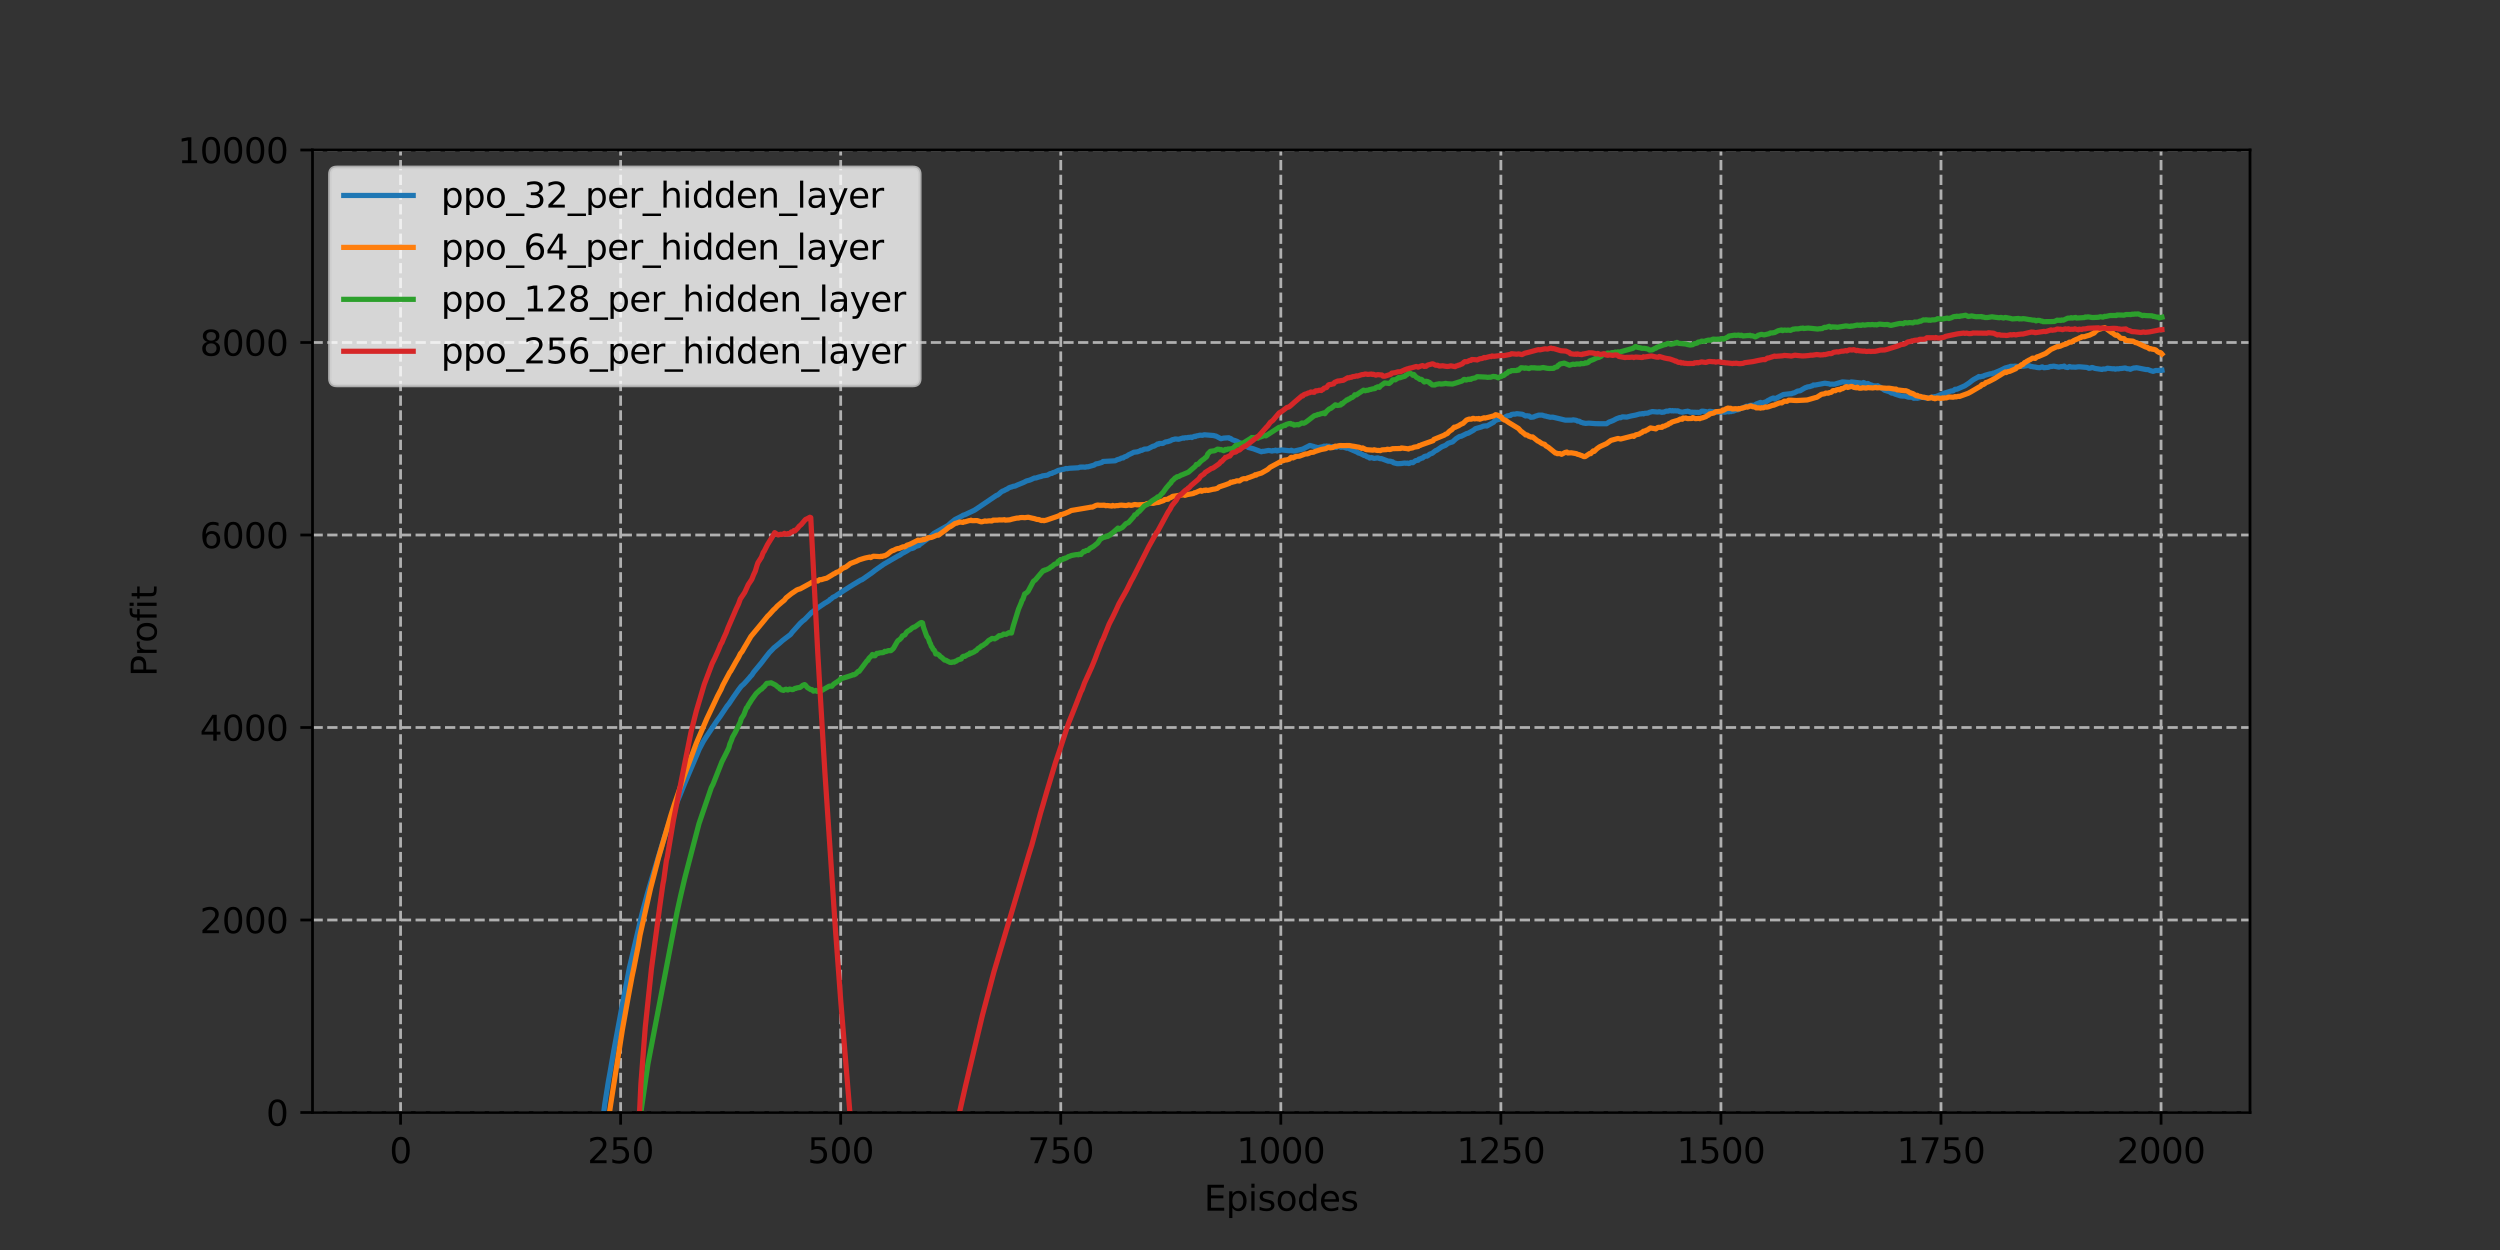 <?xml version="1.0" encoding="utf-8" standalone="no"?>
<!DOCTYPE svg PUBLIC "-//W3C//DTD SVG 1.1//EN"
  "http://www.w3.org/Graphics/SVG/1.1/DTD/svg11.dtd">
<svg xmlns:xlink="http://www.w3.org/1999/xlink" width="720pt" height="360pt" viewBox="0 0 720 360" xmlns="http://www.w3.org/2000/svg" version="1.1">
 <rect x="0" y="0" width="720" height="360" fill="#333333" stroke="none"/>
 <defs>
  <style type="text/css">*{stroke-linejoin: round; stroke-linecap: butt}</style>
 </defs>
 <g id="figure_1">
  <g id="patch_1">
   <path d="M 0 360 
L 720 360 
L 720 0 
L 0 0 
L 0 360 
z
" style="fill: none"/>
  </g>
  <g id="axes_1">
   <g id="patch_2">
    <path d="M 90 320.4 
L 648 320.4 
L 648 43.2 
L 90 43.2 
L 90 320.4 
z
" style="fill: none"/>
   </g>
   <g id="matplotlib.axis_1">
    <g id="xtick_1">
     <g id="line2d_1">
      <path d="M 115.364 320.4 
L 115.364 43.2 
" clip-path="url(#pa28503350a)" style="fill: none; stroke-dasharray: 2.96,1.28; stroke-dashoffset: 0; stroke: #b0b0b0; stroke-width: 0.8"/>
     </g>
     <g id="line2d_2">
      <defs>
       <path id="m5ad620c18a" d="M 0 0 
L 0 3.5 
" style="stroke: #000000; stroke-width: 0.8"/>
      </defs>
      <g>
       <use xlink:href="#m5ad620c18a" x="115.364" y="320.4" style="stroke: #000000; stroke-width: 0.8"/>
      </g>
     </g>
     <g id="text_1">
      <!-- 0 -->
      <g transform="translate(112.182 334.998)scale(0.1 -0.1)">
       <defs>
        <path id="DejaVuSans-30" d="M 2034 4250 
Q 1547 4250 1301 3770 
Q 1056 3291 1056 2328 
Q 1056 1369 1301 889 
Q 1547 409 2034 409 
Q 2525 409 2770 889 
Q 3016 1369 3016 2328 
Q 3016 3291 2770 3770 
Q 2525 4250 2034 4250 
z
M 2034 4750 
Q 2819 4750 3233 4129 
Q 3647 3509 3647 2328 
Q 3647 1150 3233 529 
Q 2819 -91 2034 -91 
Q 1250 -91 836 529 
Q 422 1150 422 2328 
Q 422 3509 836 4129 
Q 1250 4750 2034 4750 
z
" transform="scale(0.016)"/>
       </defs>
       <use xlink:href="#DejaVuSans-30"/>
      </g>
     </g>
    </g>
    <g id="xtick_2">
     <g id="line2d_3">
      <path d="M 178.741 320.4 
L 178.741 43.2 
" clip-path="url(#pa28503350a)" style="fill: none; stroke-dasharray: 2.96,1.28; stroke-dashoffset: 0; stroke: #b0b0b0; stroke-width: 0.8"/>
     </g>
     <g id="line2d_4">
      <g>
       <use xlink:href="#m5ad620c18a" x="178.741" y="320.4" style="stroke: #000000; stroke-width: 0.8"/>
      </g>
     </g>
     <g id="text_2">
      <!-- 250 -->
      <g transform="translate(169.197 334.998)scale(0.1 -0.1)">
       <defs>
        <path id="DejaVuSans-32" d="M 1228 531 
L 3431 531 
L 3431 0 
L 469 0 
L 469 531 
Q 828 903 1448 1529 
Q 2069 2156 2228 2338 
Q 2531 2678 2651 2914 
Q 2772 3150 2772 3378 
Q 2772 3750 2511 3984 
Q 2250 4219 1831 4219 
Q 1534 4219 1204 4116 
Q 875 4013 500 3803 
L 500 4441 
Q 881 4594 1212 4672 
Q 1544 4750 1819 4750 
Q 2544 4750 2975 4387 
Q 3406 4025 3406 3419 
Q 3406 3131 3298 2873 
Q 3191 2616 2906 2266 
Q 2828 2175 2409 1742 
Q 1991 1309 1228 531 
z
" transform="scale(0.016)"/>
        <path id="DejaVuSans-35" d="M 691 4666 
L 3169 4666 
L 3169 4134 
L 1269 4134 
L 1269 2991 
Q 1406 3038 1543 3061 
Q 1681 3084 1819 3084 
Q 2600 3084 3056 2656 
Q 3513 2228 3513 1497 
Q 3513 744 3044 326 
Q 2575 -91 1722 -91 
Q 1428 -91 1123 -41 
Q 819 9 494 109 
L 494 744 
Q 775 591 1075 516 
Q 1375 441 1709 441 
Q 2250 441 2565 725 
Q 2881 1009 2881 1497 
Q 2881 1984 2565 2268 
Q 2250 2553 1709 2553 
Q 1456 2553 1204 2497 
Q 953 2441 691 2322 
L 691 4666 
z
" transform="scale(0.016)"/>
       </defs>
       <use xlink:href="#DejaVuSans-32"/>
       <use xlink:href="#DejaVuSans-35" x="63.623"/>
       <use xlink:href="#DejaVuSans-30" x="127.246"/>
      </g>
     </g>
    </g>
    <g id="xtick_3">
     <g id="line2d_5">
      <path d="M 242.118 320.4 
L 242.118 43.2 
" clip-path="url(#pa28503350a)" style="fill: none; stroke-dasharray: 2.96,1.28; stroke-dashoffset: 0; stroke: #b0b0b0; stroke-width: 0.8"/>
     </g>
     <g id="line2d_6">
      <g>
       <use xlink:href="#m5ad620c18a" x="242.118" y="320.4" style="stroke: #000000; stroke-width: 0.8"/>
      </g>
     </g>
     <g id="text_3">
      <!-- 500 -->
      <g transform="translate(232.575 334.998)scale(0.1 -0.1)">
       <use xlink:href="#DejaVuSans-35"/>
       <use xlink:href="#DejaVuSans-30" x="63.623"/>
       <use xlink:href="#DejaVuSans-30" x="127.246"/>
      </g>
     </g>
    </g>
    <g id="xtick_4">
     <g id="line2d_7">
      <path d="M 305.496 320.4 
L 305.496 43.2 
" clip-path="url(#pa28503350a)" style="fill: none; stroke-dasharray: 2.96,1.28; stroke-dashoffset: 0; stroke: #b0b0b0; stroke-width: 0.8"/>
     </g>
     <g id="line2d_8">
      <g>
       <use xlink:href="#m5ad620c18a" x="305.496" y="320.4" style="stroke: #000000; stroke-width: 0.8"/>
      </g>
     </g>
     <g id="text_4">
      <!-- 750 -->
      <g transform="translate(295.952 334.998)scale(0.1 -0.1)">
       <defs>
        <path id="DejaVuSans-37" d="M 525 4666 
L 3525 4666 
L 3525 4397 
L 1831 0 
L 1172 0 
L 2766 4134 
L 525 4134 
L 525 4666 
z
" transform="scale(0.016)"/>
       </defs>
       <use xlink:href="#DejaVuSans-37"/>
       <use xlink:href="#DejaVuSans-35" x="63.623"/>
       <use xlink:href="#DejaVuSans-30" x="127.246"/>
      </g>
     </g>
    </g>
    <g id="xtick_5">
     <g id="line2d_9">
      <path d="M 368.873 320.4 
L 368.873 43.2 
" clip-path="url(#pa28503350a)" style="fill: none; stroke-dasharray: 2.96,1.28; stroke-dashoffset: 0; stroke: #b0b0b0; stroke-width: 0.8"/>
     </g>
     <g id="line2d_10">
      <g>
       <use xlink:href="#m5ad620c18a" x="368.873" y="320.4" style="stroke: #000000; stroke-width: 0.8"/>
      </g>
     </g>
     <g id="text_5">
      <!-- 1000 -->
      <g transform="translate(356.148 334.998)scale(0.1 -0.1)">
       <defs>
        <path id="DejaVuSans-31" d="M 794 531 
L 1825 531 
L 1825 4091 
L 703 3866 
L 703 4441 
L 1819 4666 
L 2450 4666 
L 2450 531 
L 3481 531 
L 3481 0 
L 794 0 
L 794 531 
z
" transform="scale(0.016)"/>
       </defs>
       <use xlink:href="#DejaVuSans-31"/>
       <use xlink:href="#DejaVuSans-30" x="63.623"/>
       <use xlink:href="#DejaVuSans-30" x="127.246"/>
       <use xlink:href="#DejaVuSans-30" x="190.869"/>
      </g>
     </g>
    </g>
    <g id="xtick_6">
     <g id="line2d_11">
      <path d="M 432.251 320.4 
L 432.251 43.2 
" clip-path="url(#pa28503350a)" style="fill: none; stroke-dasharray: 2.96,1.28; stroke-dashoffset: 0; stroke: #b0b0b0; stroke-width: 0.8"/>
     </g>
     <g id="line2d_12">
      <g>
       <use xlink:href="#m5ad620c18a" x="432.251" y="320.4" style="stroke: #000000; stroke-width: 0.8"/>
      </g>
     </g>
     <g id="text_6">
      <!-- 1250 -->
      <g transform="translate(419.526 334.998)scale(0.1 -0.1)">
       <use xlink:href="#DejaVuSans-31"/>
       <use xlink:href="#DejaVuSans-32" x="63.623"/>
       <use xlink:href="#DejaVuSans-35" x="127.246"/>
       <use xlink:href="#DejaVuSans-30" x="190.869"/>
      </g>
     </g>
    </g>
    <g id="xtick_7">
     <g id="line2d_13">
      <path d="M 495.628 320.4 
L 495.628 43.2 
" clip-path="url(#pa28503350a)" style="fill: none; stroke-dasharray: 2.96,1.28; stroke-dashoffset: 0; stroke: #b0b0b0; stroke-width: 0.8"/>
     </g>
     <g id="line2d_14">
      <g>
       <use xlink:href="#m5ad620c18a" x="495.628" y="320.4" style="stroke: #000000; stroke-width: 0.8"/>
      </g>
     </g>
     <g id="text_7">
      <!-- 1500 -->
      <g transform="translate(482.903 334.998)scale(0.1 -0.1)">
       <use xlink:href="#DejaVuSans-31"/>
       <use xlink:href="#DejaVuSans-35" x="63.623"/>
       <use xlink:href="#DejaVuSans-30" x="127.246"/>
       <use xlink:href="#DejaVuSans-30" x="190.869"/>
      </g>
     </g>
    </g>
    <g id="xtick_8">
     <g id="line2d_15">
      <path d="M 559.005 320.4 
L 559.005 43.2 
" clip-path="url(#pa28503350a)" style="fill: none; stroke-dasharray: 2.96,1.28; stroke-dashoffset: 0; stroke: #b0b0b0; stroke-width: 0.8"/>
     </g>
     <g id="line2d_16">
      <g>
       <use xlink:href="#m5ad620c18a" x="559.005" y="320.4" style="stroke: #000000; stroke-width: 0.8"/>
      </g>
     </g>
     <g id="text_8">
      <!-- 1750 -->
      <g transform="translate(546.28 334.998)scale(0.1 -0.1)">
       <use xlink:href="#DejaVuSans-31"/>
       <use xlink:href="#DejaVuSans-37" x="63.623"/>
       <use xlink:href="#DejaVuSans-35" x="127.246"/>
       <use xlink:href="#DejaVuSans-30" x="190.869"/>
      </g>
     </g>
    </g>
    <g id="xtick_9">
     <g id="line2d_17">
      <path d="M 622.383 320.4 
L 622.383 43.2 
" clip-path="url(#pa28503350a)" style="fill: none; stroke-dasharray: 2.96,1.28; stroke-dashoffset: 0; stroke: #b0b0b0; stroke-width: 0.8"/>
     </g>
     <g id="line2d_18">
      <g>
       <use xlink:href="#m5ad620c18a" x="622.383" y="320.4" style="stroke: #000000; stroke-width: 0.8"/>
      </g>
     </g>
     <g id="text_9">
      <!-- 2000 -->
      <g transform="translate(609.658 334.998)scale(0.1 -0.1)">
       <use xlink:href="#DejaVuSans-32"/>
       <use xlink:href="#DejaVuSans-30" x="63.623"/>
       <use xlink:href="#DejaVuSans-30" x="127.246"/>
       <use xlink:href="#DejaVuSans-30" x="190.869"/>
      </g>
     </g>
    </g>
    <g id="text_10">
     <!-- Episodes -->
     <g transform="translate(346.758 348.677)scale(0.1 -0.1)">
      <defs>
       <path id="DejaVuSans-45" d="M 628 4666 
L 3578 4666 
L 3578 4134 
L 1259 4134 
L 1259 2753 
L 3481 2753 
L 3481 2222 
L 1259 2222 
L 1259 531 
L 3634 531 
L 3634 0 
L 628 0 
L 628 4666 
z
" transform="scale(0.016)"/>
       <path id="DejaVuSans-70" d="M 1159 525 
L 1159 -1331 
L 581 -1331 
L 581 3500 
L 1159 3500 
L 1159 2969 
Q 1341 3281 1617 3432 
Q 1894 3584 2278 3584 
Q 2916 3584 3314 3078 
Q 3713 2572 3713 1747 
Q 3713 922 3314 415 
Q 2916 -91 2278 -91 
Q 1894 -91 1617 61 
Q 1341 213 1159 525 
z
M 3116 1747 
Q 3116 2381 2855 2742 
Q 2594 3103 2138 3103 
Q 1681 3103 1420 2742 
Q 1159 2381 1159 1747 
Q 1159 1113 1420 752 
Q 1681 391 2138 391 
Q 2594 391 2855 752 
Q 3116 1113 3116 1747 
z
" transform="scale(0.016)"/>
       <path id="DejaVuSans-69" d="M 603 3500 
L 1178 3500 
L 1178 0 
L 603 0 
L 603 3500 
z
M 603 4863 
L 1178 4863 
L 1178 4134 
L 603 4134 
L 603 4863 
z
" transform="scale(0.016)"/>
       <path id="DejaVuSans-73" d="M 2834 3397 
L 2834 2853 
Q 2591 2978 2328 3040 
Q 2066 3103 1784 3103 
Q 1356 3103 1142 2972 
Q 928 2841 928 2578 
Q 928 2378 1081 2264 
Q 1234 2150 1697 2047 
L 1894 2003 
Q 2506 1872 2764 1633 
Q 3022 1394 3022 966 
Q 3022 478 2636 193 
Q 2250 -91 1575 -91 
Q 1294 -91 989 -36 
Q 684 19 347 128 
L 347 722 
Q 666 556 975 473 
Q 1284 391 1588 391 
Q 1994 391 2212 530 
Q 2431 669 2431 922 
Q 2431 1156 2273 1281 
Q 2116 1406 1581 1522 
L 1381 1569 
Q 847 1681 609 1914 
Q 372 2147 372 2553 
Q 372 3047 722 3315 
Q 1072 3584 1716 3584 
Q 2034 3584 2315 3537 
Q 2597 3491 2834 3397 
z
" transform="scale(0.016)"/>
       <path id="DejaVuSans-6f" d="M 1959 3097 
Q 1497 3097 1228 2736 
Q 959 2375 959 1747 
Q 959 1119 1226 758 
Q 1494 397 1959 397 
Q 2419 397 2687 759 
Q 2956 1122 2956 1747 
Q 2956 2369 2687 2733 
Q 2419 3097 1959 3097 
z
M 1959 3584 
Q 2709 3584 3137 3096 
Q 3566 2609 3566 1747 
Q 3566 888 3137 398 
Q 2709 -91 1959 -91 
Q 1206 -91 779 398 
Q 353 888 353 1747 
Q 353 2609 779 3096 
Q 1206 3584 1959 3584 
z
" transform="scale(0.016)"/>
       <path id="DejaVuSans-64" d="M 2906 2969 
L 2906 4863 
L 3481 4863 
L 3481 0 
L 2906 0 
L 2906 525 
Q 2725 213 2448 61 
Q 2172 -91 1784 -91 
Q 1150 -91 751 415 
Q 353 922 353 1747 
Q 353 2572 751 3078 
Q 1150 3584 1784 3584 
Q 2172 3584 2448 3432 
Q 2725 3281 2906 2969 
z
M 947 1747 
Q 947 1113 1208 752 
Q 1469 391 1925 391 
Q 2381 391 2643 752 
Q 2906 1113 2906 1747 
Q 2906 2381 2643 2742 
Q 2381 3103 1925 3103 
Q 1469 3103 1208 2742 
Q 947 2381 947 1747 
z
" transform="scale(0.016)"/>
       <path id="DejaVuSans-65" d="M 3597 1894 
L 3597 1613 
L 953 1613 
Q 991 1019 1311 708 
Q 1631 397 2203 397 
Q 2534 397 2845 478 
Q 3156 559 3463 722 
L 3463 178 
Q 3153 47 2828 -22 
Q 2503 -91 2169 -91 
Q 1331 -91 842 396 
Q 353 884 353 1716 
Q 353 2575 817 3079 
Q 1281 3584 2069 3584 
Q 2775 3584 3186 3129 
Q 3597 2675 3597 1894 
z
M 3022 2063 
Q 3016 2534 2758 2815 
Q 2500 3097 2075 3097 
Q 1594 3097 1305 2825 
Q 1016 2553 972 2059 
L 3022 2063 
z
" transform="scale(0.016)"/>
      </defs>
      <use xlink:href="#DejaVuSans-45"/>
      <use xlink:href="#DejaVuSans-70" x="63.184"/>
      <use xlink:href="#DejaVuSans-69" x="126.66"/>
      <use xlink:href="#DejaVuSans-73" x="154.443"/>
      <use xlink:href="#DejaVuSans-6f" x="206.543"/>
      <use xlink:href="#DejaVuSans-64" x="267.725"/>
      <use xlink:href="#DejaVuSans-65" x="331.201"/>
      <use xlink:href="#DejaVuSans-73" x="392.725"/>
     </g>
    </g>
   </g>
   <g id="matplotlib.axis_2">
    <g id="ytick_1">
     <g id="line2d_19">
      <path d="M 90 320.4 
L 648 320.4 
" clip-path="url(#pa28503350a)" style="fill: none; stroke-dasharray: 2.96,1.28; stroke-dashoffset: 0; stroke: #b0b0b0; stroke-width: 0.8"/>
     </g>
     <g id="line2d_20">
      <defs>
       <path id="mb7ddbd4c94" d="M 0 0 
L -3.5 0 
" style="stroke: #000000; stroke-width: 0.8"/>
      </defs>
      <g>
       <use xlink:href="#mb7ddbd4c94" x="90" y="320.4" style="stroke: #000000; stroke-width: 0.8"/>
      </g>
     </g>
     <g id="text_11">
      <!-- 0 -->
      <g transform="translate(76.638 324.199)scale(0.1 -0.1)">
       <use xlink:href="#DejaVuSans-30"/>
      </g>
     </g>
    </g>
    <g id="ytick_2">
     <g id="line2d_21">
      <path d="M 90 264.96 
L 648 264.96 
" clip-path="url(#pa28503350a)" style="fill: none; stroke-dasharray: 2.96,1.28; stroke-dashoffset: 0; stroke: #b0b0b0; stroke-width: 0.8"/>
     </g>
     <g id="line2d_22">
      <g>
       <use xlink:href="#mb7ddbd4c94" x="90" y="264.96" style="stroke: #000000; stroke-width: 0.8"/>
      </g>
     </g>
     <g id="text_12">
      <!-- 2000 -->
      <g transform="translate(57.55 268.759)scale(0.1 -0.1)">
       <use xlink:href="#DejaVuSans-32"/>
       <use xlink:href="#DejaVuSans-30" x="63.623"/>
       <use xlink:href="#DejaVuSans-30" x="127.246"/>
       <use xlink:href="#DejaVuSans-30" x="190.869"/>
      </g>
     </g>
    </g>
    <g id="ytick_3">
     <g id="line2d_23">
      <path d="M 90 209.52 
L 648 209.52 
" clip-path="url(#pa28503350a)" style="fill: none; stroke-dasharray: 2.96,1.28; stroke-dashoffset: 0; stroke: #b0b0b0; stroke-width: 0.8"/>
     </g>
     <g id="line2d_24">
      <g>
       <use xlink:href="#mb7ddbd4c94" x="90" y="209.52" style="stroke: #000000; stroke-width: 0.8"/>
      </g>
     </g>
     <g id="text_13">
      <!-- 4000 -->
      <g transform="translate(57.55 213.319)scale(0.1 -0.1)">
       <defs>
        <path id="DejaVuSans-34" d="M 2419 4116 
L 825 1625 
L 2419 1625 
L 2419 4116 
z
M 2253 4666 
L 3047 4666 
L 3047 1625 
L 3713 1625 
L 3713 1100 
L 3047 1100 
L 3047 0 
L 2419 0 
L 2419 1100 
L 313 1100 
L 313 1709 
L 2253 4666 
z
" transform="scale(0.016)"/>
       </defs>
       <use xlink:href="#DejaVuSans-34"/>
       <use xlink:href="#DejaVuSans-30" x="63.623"/>
       <use xlink:href="#DejaVuSans-30" x="127.246"/>
       <use xlink:href="#DejaVuSans-30" x="190.869"/>
      </g>
     </g>
    </g>
    <g id="ytick_4">
     <g id="line2d_25">
      <path d="M 90 154.08 
L 648 154.08 
" clip-path="url(#pa28503350a)" style="fill: none; stroke-dasharray: 2.96,1.28; stroke-dashoffset: 0; stroke: #b0b0b0; stroke-width: 0.8"/>
     </g>
     <g id="line2d_26">
      <g>
       <use xlink:href="#mb7ddbd4c94" x="90" y="154.08" style="stroke: #000000; stroke-width: 0.8"/>
      </g>
     </g>
     <g id="text_14">
      <!-- 6000 -->
      <g transform="translate(57.55 157.879)scale(0.1 -0.1)">
       <defs>
        <path id="DejaVuSans-36" d="M 2113 2584 
Q 1688 2584 1439 2293 
Q 1191 2003 1191 1497 
Q 1191 994 1439 701 
Q 1688 409 2113 409 
Q 2538 409 2786 701 
Q 3034 994 3034 1497 
Q 3034 2003 2786 2293 
Q 2538 2584 2113 2584 
z
M 3366 4563 
L 3366 3988 
Q 3128 4100 2886 4159 
Q 2644 4219 2406 4219 
Q 1781 4219 1451 3797 
Q 1122 3375 1075 2522 
Q 1259 2794 1537 2939 
Q 1816 3084 2150 3084 
Q 2853 3084 3261 2657 
Q 3669 2231 3669 1497 
Q 3669 778 3244 343 
Q 2819 -91 2113 -91 
Q 1303 -91 875 529 
Q 447 1150 447 2328 
Q 447 3434 972 4092 
Q 1497 4750 2381 4750 
Q 2619 4750 2861 4703 
Q 3103 4656 3366 4563 
z
" transform="scale(0.016)"/>
       </defs>
       <use xlink:href="#DejaVuSans-36"/>
       <use xlink:href="#DejaVuSans-30" x="63.623"/>
       <use xlink:href="#DejaVuSans-30" x="127.246"/>
       <use xlink:href="#DejaVuSans-30" x="190.869"/>
      </g>
     </g>
    </g>
    <g id="ytick_5">
     <g id="line2d_27">
      <path d="M 90 98.64 
L 648 98.64 
" clip-path="url(#pa28503350a)" style="fill: none; stroke-dasharray: 2.96,1.28; stroke-dashoffset: 0; stroke: #b0b0b0; stroke-width: 0.8"/>
     </g>
     <g id="line2d_28">
      <g>
       <use xlink:href="#mb7ddbd4c94" x="90" y="98.64" style="stroke: #000000; stroke-width: 0.8"/>
      </g>
     </g>
     <g id="text_15">
      <!-- 8000 -->
      <g transform="translate(57.55 102.439)scale(0.1 -0.1)">
       <defs>
        <path id="DejaVuSans-38" d="M 2034 2216 
Q 1584 2216 1326 1975 
Q 1069 1734 1069 1313 
Q 1069 891 1326 650 
Q 1584 409 2034 409 
Q 2484 409 2743 651 
Q 3003 894 3003 1313 
Q 3003 1734 2745 1975 
Q 2488 2216 2034 2216 
z
M 1403 2484 
Q 997 2584 770 2862 
Q 544 3141 544 3541 
Q 544 4100 942 4425 
Q 1341 4750 2034 4750 
Q 2731 4750 3128 4425 
Q 3525 4100 3525 3541 
Q 3525 3141 3298 2862 
Q 3072 2584 2669 2484 
Q 3125 2378 3379 2068 
Q 3634 1759 3634 1313 
Q 3634 634 3220 271 
Q 2806 -91 2034 -91 
Q 1263 -91 848 271 
Q 434 634 434 1313 
Q 434 1759 690 2068 
Q 947 2378 1403 2484 
z
M 1172 3481 
Q 1172 3119 1398 2916 
Q 1625 2713 2034 2713 
Q 2441 2713 2670 2916 
Q 2900 3119 2900 3481 
Q 2900 3844 2670 4047 
Q 2441 4250 2034 4250 
Q 1625 4250 1398 4047 
Q 1172 3844 1172 3481 
z
" transform="scale(0.016)"/>
       </defs>
       <use xlink:href="#DejaVuSans-38"/>
       <use xlink:href="#DejaVuSans-30" x="63.623"/>
       <use xlink:href="#DejaVuSans-30" x="127.246"/>
       <use xlink:href="#DejaVuSans-30" x="190.869"/>
      </g>
     </g>
    </g>
    <g id="ytick_6">
     <g id="line2d_29">
      <path d="M 90 43.2 
L 648 43.2 
" clip-path="url(#pa28503350a)" style="fill: none; stroke-dasharray: 2.96,1.28; stroke-dashoffset: 0; stroke: #b0b0b0; stroke-width: 0.8"/>
     </g>
     <g id="line2d_30">
      <g>
       <use xlink:href="#mb7ddbd4c94" x="90" y="43.2" style="stroke: #000000; stroke-width: 0.8"/>
      </g>
     </g>
     <g id="text_16">
      <!-- 10000 -->
      <g transform="translate(51.188 46.999)scale(0.1 -0.1)">
       <use xlink:href="#DejaVuSans-31"/>
       <use xlink:href="#DejaVuSans-30" x="63.623"/>
       <use xlink:href="#DejaVuSans-30" x="127.246"/>
       <use xlink:href="#DejaVuSans-30" x="190.869"/>
       <use xlink:href="#DejaVuSans-30" x="254.492"/>
      </g>
     </g>
    </g>
    <g id="text_17">
     <!-- Profit -->
     <g transform="translate(45.108 194.839)rotate(-90)scale(0.1 -0.1)">
      <defs>
       <path id="DejaVuSans-50" d="M 1259 4147 
L 1259 2394 
L 2053 2394 
Q 2494 2394 2734 2622 
Q 2975 2850 2975 3272 
Q 2975 3691 2734 3919 
Q 2494 4147 2053 4147 
L 1259 4147 
z
M 628 4666 
L 2053 4666 
Q 2838 4666 3239 4311 
Q 3641 3956 3641 3272 
Q 3641 2581 3239 2228 
Q 2838 1875 2053 1875 
L 1259 1875 
L 1259 0 
L 628 0 
L 628 4666 
z
" transform="scale(0.016)"/>
       <path id="DejaVuSans-72" d="M 2631 2963 
Q 2534 3019 2420 3045 
Q 2306 3072 2169 3072 
Q 1681 3072 1420 2755 
Q 1159 2438 1159 1844 
L 1159 0 
L 581 0 
L 581 3500 
L 1159 3500 
L 1159 2956 
Q 1341 3275 1631 3429 
Q 1922 3584 2338 3584 
Q 2397 3584 2469 3576 
Q 2541 3569 2628 3553 
L 2631 2963 
z
" transform="scale(0.016)"/>
       <path id="DejaVuSans-66" d="M 2375 4863 
L 2375 4384 
L 1825 4384 
Q 1516 4384 1395 4259 
Q 1275 4134 1275 3809 
L 1275 3500 
L 2222 3500 
L 2222 3053 
L 1275 3053 
L 1275 0 
L 697 0 
L 697 3053 
L 147 3053 
L 147 3500 
L 697 3500 
L 697 3744 
Q 697 4328 969 4595 
Q 1241 4863 1831 4863 
L 2375 4863 
z
" transform="scale(0.016)"/>
       <path id="DejaVuSans-74" d="M 1172 4494 
L 1172 3500 
L 2356 3500 
L 2356 3053 
L 1172 3053 
L 1172 1153 
Q 1172 725 1289 603 
Q 1406 481 1766 481 
L 2356 481 
L 2356 0 
L 1766 0 
Q 1100 0 847 248 
Q 594 497 594 1153 
L 594 3053 
L 172 3053 
L 172 3500 
L 594 3500 
L 594 4494 
L 1172 4494 
z
" transform="scale(0.016)"/>
      </defs>
      <use xlink:href="#DejaVuSans-50"/>
      <use xlink:href="#DejaVuSans-72" x="58.553"/>
      <use xlink:href="#DejaVuSans-6f" x="97.416"/>
      <use xlink:href="#DejaVuSans-66" x="158.598"/>
      <use xlink:href="#DejaVuSans-69" x="193.803"/>
      <use xlink:href="#DejaVuSans-74" x="221.586"/>
     </g>
    </g>
   </g>
   <g id="line2d_31">
    <path d="M 169.059 361 
L 169.615 355.399 
L 170.882 343.766 
L 174.178 317.965 
L 175.192 311.575 
L 175.699 308.8 
L 176.713 302.935 
L 179.248 289.269 
L 181.276 278.716 
L 184.825 263.47 
L 186.346 257.736 
L 187.867 252.549 
L 191.417 240.923 
L 192.431 237.797 
L 193.445 234.8 
L 195.219 230.444 
L 195.98 228.614 
L 197.247 225.479 
L 200.796 217.154 
L 201.303 215.91 
L 202.571 213.507 
L 203.331 212.304 
L 206.374 207.743 
L 207.388 206.36 
L 208.148 205.219 
L 209.416 203.32 
L 209.923 202.718 
L 211.19 200.813 
L 212.711 198.641 
L 213.472 197.644 
L 214.232 196.978 
L 214.993 196.147 
L 215.753 195.294 
L 216.26 194.675 
L 216.514 194.452 
L 217.021 193.638 
L 219.303 190.878 
L 220.317 189.54 
L 221.584 187.925 
L 222.345 187.152 
L 222.852 186.604 
L 224.373 185.367 
L 225.387 184.463 
L 227.668 182.726 
L 228.175 182.054 
L 230.457 179.514 
L 231.218 178.817 
L 231.725 178.448 
L 233.753 176.369 
L 234.006 176.262 
L 234.513 175.803 
L 235.02 175.478 
L 235.527 175.081 
L 237.555 173.703 
L 238.062 173.428 
L 238.823 172.931 
L 239.076 172.619 
L 239.33 172.545 
L 239.837 172.046 
L 240.597 171.699 
L 241.104 171.318 
L 244.654 169.036 
L 245.921 168.249 
L 247.949 167.035 
L 248.203 166.992 
L 251.245 164.868 
L 252.005 164.266 
L 254.54 162.484 
L 258.597 160.131 
L 259.104 159.912 
L 259.864 159.369 
L 261.132 158.696 
L 262.146 158.04 
L 262.653 157.973 
L 263.16 157.784 
L 263.667 157.387 
L 264.681 157.086 
L 264.934 156.737 
L 265.441 156.446 
L 265.948 156.049 
L 267.469 154.944 
L 268.23 154.289 
L 268.99 153.589 
L 273.047 151.308 
L 273.807 150.613 
L 275.075 149.602 
L 277.103 148.582 
L 277.356 148.39 
L 277.863 148.25 
L 280.652 146.937 
L 286.99 142.66 
L 287.243 142.612 
L 287.75 142.23 
L 288.257 141.766 
L 288.764 141.422 
L 289.018 141.376 
L 289.778 140.952 
L 290.032 140.883 
L 290.539 140.512 
L 291.046 140.305 
L 291.299 140.267 
L 291.806 140.058 
L 292.313 140.003 
L 293.074 139.646 
L 294.848 138.926 
L 295.609 138.522 
L 296.623 138.252 
L 297.891 137.673 
L 298.398 137.651 
L 299.158 137.387 
L 299.665 137.26 
L 299.919 137.22 
L 300.172 137.061 
L 301.44 136.883 
L 301.693 136.829 
L 302.454 136.395 
L 302.961 136.34 
L 303.214 136.128 
L 303.721 135.998 
L 304.735 135.497 
L 305.749 135.234 
L 306.51 135.103 
L 307.017 134.917 
L 307.27 134.99 
L 308.031 134.859 
L 310.566 134.72 
L 311.073 134.528 
L 312.087 134.52 
L 312.594 134.561 
L 312.848 134.447 
L 313.355 134.439 
L 315.129 133.946 
L 315.636 133.593 
L 316.143 133.537 
L 316.904 133.317 
L 317.411 133.167 
L 317.664 132.905 
L 321.213 132.706 
L 321.72 132.402 
L 322.481 132.196 
L 322.988 131.911 
L 323.495 131.887 
L 323.749 131.628 
L 324.509 131.361 
L 325.016 130.992 
L 326.03 130.526 
L 326.537 130.243 
L 327.551 130.132 
L 328.312 129.86 
L 328.565 129.673 
L 328.819 129.708 
L 329.579 129.348 
L 330.593 129.281 
L 332.114 128.489 
L 332.368 128.497 
L 333.128 128.056 
L 333.382 127.86 
L 333.635 127.937 
L 333.889 127.725 
L 334.903 127.719 
L 335.41 127.413 
L 335.663 127.284 
L 336.424 127.177 
L 336.678 127.03 
L 336.931 127.018 
L 337.692 126.602 
L 337.945 126.588 
L 338.452 126.422 
L 339.466 126.507 
L 340.734 126.122 
L 340.987 126.204 
L 341.241 126.077 
L 342.001 126.059 
L 342.255 125.955 
L 342.508 125.988 
L 343.015 125.885 
L 343.269 126.016 
L 343.522 125.819 
L 343.776 125.792 
L 344.029 125.649 
L 344.283 125.719 
L 344.536 125.547 
L 345.043 125.477 
L 345.55 125.332 
L 346.311 125.375 
L 346.818 125.214 
L 349.607 125.438 
L 349.86 125.568 
L 350.114 125.551 
L 351.635 126.355 
L 352.395 126.173 
L 353.916 126.072 
L 354.17 126.29 
L 354.423 126.28 
L 354.93 126.668 
L 355.691 126.905 
L 356.198 127.091 
L 357.465 127.781 
L 358.986 128.6 
L 359.24 128.539 
L 359.493 128.856 
L 361.014 129.264 
L 361.521 129.46 
L 362.789 129.929 
L 363.296 130.113 
L 363.55 129.982 
L 364.057 129.972 
L 365.324 129.726 
L 365.831 129.797 
L 366.338 129.91 
L 366.592 129.757 
L 366.845 129.835 
L 367.352 129.64 
L 367.606 129.841 
L 367.859 129.868 
L 368.113 129.684 
L 368.366 129.76 
L 369.127 129.591 
L 371.408 129.818 
L 371.915 129.672 
L 372.169 129.852 
L 372.422 129.83 
L 372.676 129.92 
L 375.211 129.328 
L 377.239 128.29 
L 378.507 128.638 
L 378.76 128.781 
L 379.014 128.769 
L 379.521 128.948 
L 380.788 128.685 
L 381.042 128.663 
L 381.295 128.493 
L 381.802 128.545 
L 382.056 128.447 
L 382.309 128.558 
L 382.816 128.508 
L 383.07 128.755 
L 383.83 128.614 
L 384.591 128.801 
L 384.844 128.867 
L 385.098 128.646 
L 385.605 128.601 
L 385.858 128.627 
L 386.112 128.821 
L 386.872 128.766 
L 387.886 129.088 
L 388.14 128.933 
L 388.647 129.264 
L 390.929 130.245 
L 391.182 130.458 
L 391.689 130.569 
L 392.957 131.226 
L 393.21 131.211 
L 393.717 131.561 
L 394.224 131.686 
L 394.478 131.927 
L 394.985 131.771 
L 395.492 131.939 
L 395.745 132.026 
L 396.759 131.863 
L 397.52 132.114 
L 397.773 132.049 
L 399.801 132.814 
L 400.562 132.841 
L 400.815 133.003 
L 401.069 133.001 
L 401.322 133.27 
L 402.337 133.529 
L 402.844 133.536 
L 403.604 133.487 
L 404.618 133.349 
L 404.872 133.432 
L 405.379 133.366 
L 405.632 133.496 
L 405.886 133.464 
L 406.393 133.177 
L 406.9 133.257 
L 407.66 132.684 
L 408.167 132.571 
L 408.421 132.551 
L 408.674 132.217 
L 408.928 132.195 
L 409.435 131.947 
L 409.688 131.918 
L 410.195 131.492 
L 410.702 131.332 
L 410.956 131.375 
L 411.463 131.064 
L 411.716 130.808 
L 412.477 130.547 
L 413.491 129.739 
L 413.744 129.704 
L 415.266 128.664 
L 416.28 128.268 
L 417.04 127.683 
L 417.547 127.51 
L 418.054 127.341 
L 418.308 127.291 
L 419.322 126.356 
L 420.336 125.713 
L 420.843 125.637 
L 422.364 124.882 
L 422.871 124.755 
L 424.392 123.889 
L 424.899 123.463 
L 426.673 122.959 
L 427.18 122.731 
L 427.941 122.646 
L 428.194 122.705 
L 430.223 121.577 
L 430.476 121.168 
L 430.983 120.988 
L 431.49 120.76 
L 431.744 120.822 
L 433.011 120.258 
L 433.265 120.234 
L 434.025 119.787 
L 435.039 119.647 
L 435.293 119.373 
L 436.053 119.251 
L 436.307 119.301 
L 436.814 119.138 
L 438.335 119.299 
L 438.588 119.38 
L 439.095 119.674 
L 439.349 119.795 
L 439.856 119.726 
L 440.109 119.823 
L 440.363 119.8 
L 440.87 120.185 
L 441.631 120.109 
L 442.138 119.873 
L 442.645 119.724 
L 443.152 119.55 
L 444.166 119.563 
L 444.926 119.817 
L 445.18 119.804 
L 445.433 119.934 
L 445.94 120.026 
L 446.447 120.171 
L 447.208 120.14 
L 449.236 120.616 
L 450.757 120.992 
L 452.785 120.992 
L 453.038 120.9 
L 454.052 121.078 
L 454.306 121.28 
L 454.813 121.303 
L 455.32 121.617 
L 455.827 121.757 
L 456.081 121.867 
L 456.334 121.845 
L 456.588 121.945 
L 457.602 121.863 
L 459.63 122.021 
L 462.672 122.042 
L 463.432 121.544 
L 463.939 121.372 
L 464.7 121.055 
L 465.46 120.636 
L 466.474 120.255 
L 466.728 120.318 
L 467.235 120.048 
L 468.503 120.122 
L 469.517 119.855 
L 470.024 119.744 
L 471.038 119.556 
L 472.305 119.198 
L 472.559 119.226 
L 473.066 119.099 
L 473.319 119.203 
L 473.573 119.051 
L 474.587 118.977 
L 475.094 118.736 
L 475.601 118.614 
L 475.854 118.529 
L 477.375 118.667 
L 477.882 118.575 
L 478.643 118.764 
L 478.896 118.664 
L 479.15 118.709 
L 479.91 118.393 
L 480.417 118.424 
L 480.924 118.218 
L 481.432 118.34 
L 481.685 118.242 
L 481.939 118.353 
L 482.446 118.279 
L 482.699 118.351 
L 483.206 118.306 
L 483.713 118.554 
L 484.474 118.717 
L 485.488 118.503 
L 485.741 118.516 
L 485.995 118.411 
L 486.502 118.543 
L 486.755 118.702 
L 489.544 118.776 
L 490.051 118.435 
L 490.558 118.434 
L 491.318 118.541 
L 491.572 118.684 
L 491.825 118.677 
L 492.332 118.451 
L 493.853 118.628 
L 494.361 118.722 
L 496.135 118.624 
L 496.642 118.714 
L 497.656 118.521 
L 497.91 118.613 
L 498.163 118.474 
L 498.417 118.557 
L 498.67 118.514 
L 498.924 118.325 
L 499.177 118.411 
L 499.684 118.236 
L 499.938 118.088 
L 500.698 117.997 
L 501.205 117.669 
L 502.219 117.4 
L 502.473 117.207 
L 502.726 117.158 
L 502.98 116.993 
L 503.487 117.032 
L 503.994 116.749 
L 505.008 116.713 
L 505.261 116.751 
L 505.768 116.377 
L 507.036 115.886 
L 507.289 116.031 
L 507.797 115.986 
L 508.811 115.651 
L 509.064 115.4 
L 509.571 115.16 
L 510.078 114.856 
L 510.332 114.829 
L 510.585 114.652 
L 510.839 114.639 
L 511.092 114.913 
L 513.627 113.618 
L 515.655 113.385 
L 515.909 113.417 
L 516.416 113.185 
L 516.669 113.178 
L 517.683 112.642 
L 518.444 112.531 
L 519.965 111.631 
L 520.218 111.606 
L 520.472 111.447 
L 521.233 111.344 
L 521.74 111.155 
L 521.993 111.113 
L 522.247 110.876 
L 522.754 110.898 
L 525.542 110.373 
L 526.81 110.542 
L 527.063 110.671 
L 527.57 110.622 
L 528.331 110.656 
L 530.612 109.988 
L 532.894 110.164 
L 533.147 109.994 
L 533.654 110.041 
L 536.443 110.374 
L 536.697 110.155 
L 537.204 110.414 
L 537.457 110.557 
L 537.711 110.569 
L 537.964 110.432 
L 538.471 110.744 
L 538.978 110.889 
L 539.485 111.109 
L 540.499 111.174 
L 540.753 111.069 
L 541.26 111.46 
L 541.513 111.495 
L 542.781 112.395 
L 543.541 112.641 
L 544.048 112.767 
L 544.809 113.22 
L 545.062 113.182 
L 545.823 113.522 
L 547.344 114.01 
L 547.851 114.057 
L 548.612 114.07 
L 549.626 114.385 
L 550.64 114.387 
L 551.147 114.696 
L 551.907 114.655 
L 552.161 114.709 
L 553.175 114.47 
L 553.935 114.399 
L 554.189 114.567 
L 555.456 114.614 
L 556.217 114.495 
L 556.47 114.346 
L 556.977 114.283 
L 557.738 114.146 
L 560.019 113.206 
L 562.048 112.579 
L 562.301 112.614 
L 562.555 112.524 
L 563.062 112.113 
L 563.569 112.111 
L 565.85 111.113 
L 567.118 110.279 
L 567.878 109.67 
L 568.385 109.316 
L 569.653 108.618 
L 569.906 108.431 
L 570.16 108.552 
L 570.92 108.369 
L 571.174 108.358 
L 571.427 108.169 
L 571.934 108.013 
L 573.202 107.657 
L 573.709 107.666 
L 573.963 107.469 
L 574.216 107.455 
L 574.977 107.142 
L 575.737 106.827 
L 576.244 106.599 
L 577.005 106.227 
L 577.512 105.973 
L 578.779 105.632 
L 579.033 105.499 
L 580.047 105.508 
L 580.3 105.436 
L 580.807 105.506 
L 581.314 105.56 
L 581.568 105.442 
L 582.582 105.476 
L 584.103 105.263 
L 584.61 105.399 
L 584.863 105.563 
L 585.117 105.536 
L 585.624 105.655 
L 586.131 105.706 
L 586.638 105.832 
L 587.399 105.913 
L 588.159 105.649 
L 588.666 105.909 
L 589.934 105.787 
L 590.441 105.556 
L 590.948 105.542 
L 591.455 105.447 
L 592.469 105.635 
L 592.976 105.741 
L 593.483 105.603 
L 593.99 105.58 
L 594.497 105.429 
L 594.75 105.701 
L 595.511 105.854 
L 596.018 105.546 
L 596.525 105.714 
L 597.032 105.708 
L 597.792 105.751 
L 598.553 105.634 
L 599.06 105.645 
L 601.088 105.824 
L 601.595 106.071 
L 602.102 105.999 
L 602.356 105.85 
L 602.609 105.836 
L 603.37 106.108 
L 605.398 106.405 
L 605.651 106.272 
L 606.158 106.282 
L 606.412 106.27 
L 606.919 106.042 
L 608.44 106.22 
L 608.947 106.192 
L 609.2 106.325 
L 609.707 106.211 
L 610.214 106.238 
L 610.468 106.144 
L 610.975 106.126 
L 611.989 105.986 
L 612.242 106.019 
L 612.496 106.18 
L 613.257 106.229 
L 613.51 106.363 
L 614.017 106.156 
L 614.524 105.982 
L 615.031 105.962 
L 615.285 105.887 
L 618.073 106.435 
L 618.58 106.429 
L 619.341 106.729 
L 620.101 106.947 
L 620.862 106.698 
L 621.622 106.709 
L 621.876 106.63 
L 622.383 106.685 
L 622.636 106.641 
L 622.636 106.641 
" clip-path="url(#pa28503350a)" style="fill: none; stroke: #1f77b4; stroke-width: 1.5; stroke-linecap: square"/>
   </g>
   <g id="line2d_32">
    <path d="M 170.012 361 
L 171.136 351.455 
L 172.91 337.934 
L 175.952 317.548 
L 179.248 296.545 
L 181.023 286.639 
L 182.037 281.197 
L 182.544 278.827 
L 183.304 274.946 
L 183.811 272.409 
L 184.318 269.349 
L 187.36 255.839 
L 188.374 251.955 
L 189.642 247.048 
L 193.191 234.884 
L 194.205 231.71 
L 196.994 223.553 
L 200.543 214.067 
L 203.585 206.949 
L 206.12 201.607 
L 206.627 200.509 
L 207.388 199.06 
L 207.641 198.603 
L 208.148 197.408 
L 210.176 193.603 
L 210.43 193.294 
L 211.951 190.58 
L 212.711 189.307 
L 213.218 188.263 
L 213.725 187.653 
L 214.486 186.306 
L 214.993 185.464 
L 216.26 183.302 
L 220.063 178.705 
L 221.077 177.456 
L 221.584 176.97 
L 222.852 175.562 
L 223.105 175.38 
L 223.866 174.552 
L 225.133 173.459 
L 225.894 172.848 
L 226.401 172.184 
L 227.922 170.969 
L 228.936 170.293 
L 229.443 169.935 
L 229.95 169.726 
L 230.457 169.591 
L 233.499 167.926 
L 233.753 167.74 
L 234.513 167.541 
L 235.02 167.289 
L 235.527 167.344 
L 236.034 166.945 
L 236.541 166.95 
L 237.302 166.705 
L 238.062 166.529 
L 239.837 165.472 
L 240.09 165.269 
L 240.344 165.225 
L 240.851 164.847 
L 241.611 164.604 
L 242.625 163.711 
L 243.639 163.287 
L 244.4 162.697 
L 244.907 162.291 
L 246.682 161.622 
L 247.442 161.234 
L 248.963 160.761 
L 249.47 160.642 
L 250.484 160.435 
L 250.738 160.593 
L 251.498 160.192 
L 253.526 160.306 
L 253.78 160.189 
L 254.033 160.27 
L 254.54 160.05 
L 254.794 160.067 
L 255.554 159.654 
L 256.568 158.838 
L 257.076 158.566 
L 257.329 158.523 
L 258.09 158.127 
L 258.597 157.965 
L 258.85 158 
L 259.611 157.67 
L 260.118 157.463 
L 260.371 157.539 
L 260.878 157.306 
L 261.132 157.043 
L 261.892 156.805 
L 262.399 156.58 
L 264.427 155.55 
L 264.681 155.65 
L 265.695 155.469 
L 265.948 155.339 
L 266.202 155.39 
L 266.962 155.099 
L 267.216 154.888 
L 268.23 154.788 
L 268.99 154.493 
L 269.751 154.145 
L 270.258 154.13 
L 272.286 152.667 
L 272.793 152.239 
L 273.3 151.851 
L 273.807 151.613 
L 275.075 150.742 
L 275.582 150.658 
L 275.835 150.506 
L 276.089 150.498 
L 276.342 150.336 
L 277.356 150.453 
L 277.61 150.265 
L 277.863 150.307 
L 279.131 149.934 
L 279.384 149.937 
L 279.638 149.813 
L 279.891 149.961 
L 281.412 149.925 
L 282.426 150.254 
L 282.68 150.3 
L 283.694 150.034 
L 283.948 150.117 
L 284.962 149.997 
L 285.469 150.041 
L 285.722 150.019 
L 285.976 149.808 
L 287.243 149.805 
L 287.75 149.732 
L 288.764 149.735 
L 289.271 149.666 
L 289.525 149.804 
L 290.792 149.713 
L 291.553 149.491 
L 292.82 149.213 
L 293.327 149.205 
L 293.834 149.067 
L 294.595 149.043 
L 295.102 149.098 
L 296.116 148.961 
L 297.384 149.257 
L 297.891 149.353 
L 298.651 149.602 
L 299.158 149.622 
L 299.919 149.925 
L 300.426 149.864 
L 300.679 149.957 
L 301.44 149.774 
L 301.947 149.596 
L 304.482 148.731 
L 305.242 148.42 
L 305.496 148.186 
L 305.749 148.194 
L 306.763 147.859 
L 307.27 147.633 
L 307.777 147.427 
L 308.538 147.024 
L 313.608 146.164 
L 314.115 146.065 
L 314.622 146.048 
L 315.636 145.564 
L 316.143 145.45 
L 316.65 145.518 
L 318.171 145.503 
L 318.425 145.64 
L 318.932 145.587 
L 320.199 145.749 
L 320.453 145.563 
L 320.96 145.722 
L 321.467 145.621 
L 321.974 145.619 
L 322.481 145.509 
L 322.988 145.48 
L 324.256 145.595 
L 324.763 145.523 
L 325.016 145.404 
L 325.777 145.554 
L 326.284 145.442 
L 326.791 145.293 
L 327.551 145.394 
L 329.833 145.303 
L 330.34 145.018 
L 331.1 144.981 
L 331.354 144.871 
L 332.114 144.98 
L 332.875 144.766 
L 333.635 144.693 
L 334.396 144.41 
L 335.156 144.163 
L 335.41 143.875 
L 335.917 143.812 
L 336.424 143.769 
L 336.678 143.49 
L 337.185 143.304 
L 337.692 142.953 
L 338.452 142.838 
L 340.227 142.571 
L 340.987 142.508 
L 341.241 142.659 
L 342.001 142.413 
L 343.269 142.212 
L 343.776 142.105 
L 344.029 141.897 
L 344.283 141.905 
L 345.804 141.211 
L 346.057 141.489 
L 346.818 141.18 
L 347.071 141.288 
L 347.325 141.129 
L 347.832 141.251 
L 348.339 141.147 
L 349.353 140.901 
L 349.86 140.845 
L 350.621 140.643 
L 351.128 140.223 
L 352.902 139.642 
L 353.916 139.261 
L 354.17 139.176 
L 354.423 138.876 
L 354.93 138.885 
L 355.184 138.725 
L 355.437 138.76 
L 356.198 138.472 
L 356.958 138.521 
L 357.719 138.008 
L 358.226 137.85 
L 358.986 137.876 
L 359.24 137.656 
L 359.747 137.511 
L 361.268 136.944 
L 361.521 136.715 
L 361.775 136.84 
L 362.028 136.622 
L 363.296 136.245 
L 365.071 135.233 
L 365.831 134.56 
L 366.845 134.017 
L 367.606 133.61 
L 369.127 132.769 
L 369.634 132.666 
L 369.887 132.524 
L 370.648 132.437 
L 371.408 132.201 
L 371.662 131.822 
L 371.915 131.705 
L 372.422 131.881 
L 372.676 131.634 
L 372.929 131.664 
L 373.183 131.436 
L 374.197 131.386 
L 375.972 130.726 
L 376.479 130.73 
L 376.986 130.553 
L 377.493 130.299 
L 378.253 130.251 
L 378.76 130.013 
L 380.535 129.448 
L 381.802 129.218 
L 382.563 128.817 
L 382.816 128.832 
L 383.07 128.983 
L 383.83 128.883 
L 384.337 128.614 
L 384.591 128.484 
L 384.844 128.546 
L 385.858 128.314 
L 386.872 128.334 
L 388.647 128.312 
L 389.408 128.473 
L 389.915 128.533 
L 390.929 128.729 
L 391.436 128.804 
L 392.196 129.145 
L 392.45 128.994 
L 393.464 129.503 
L 395.492 129.654 
L 395.745 129.532 
L 396.252 129.651 
L 396.759 129.75 
L 397.013 129.706 
L 397.52 129.787 
L 398.027 129.564 
L 399.294 129.494 
L 399.548 129.373 
L 400.308 129.474 
L 401.069 129.22 
L 403.351 129.174 
L 403.604 129.008 
L 405.379 129.233 
L 405.632 129.317 
L 405.886 129.132 
L 406.393 129.073 
L 406.9 128.981 
L 407.153 128.805 
L 408.421 128.599 
L 408.674 128.336 
L 408.928 128.321 
L 409.435 128.086 
L 412.73 126.921 
L 412.984 126.535 
L 416.026 125.297 
L 416.28 125.061 
L 416.787 124.906 
L 417.294 124.343 
L 417.801 123.943 
L 418.054 123.829 
L 418.815 123.02 
L 419.068 123.077 
L 419.829 122.71 
L 420.082 122.615 
L 420.589 122.28 
L 421.096 122.026 
L 421.35 121.95 
L 422.364 120.965 
L 423.124 120.693 
L 423.631 120.721 
L 423.885 120.687 
L 424.138 120.498 
L 424.392 120.49 
L 424.645 120.637 
L 425.406 120.565 
L 425.659 120.643 
L 425.913 120.524 
L 426.166 120.734 
L 427.434 120.313 
L 427.687 120.407 
L 428.194 120.286 
L 428.702 120.165 
L 430.223 119.769 
L 430.73 119.432 
L 431.237 119.551 
L 431.997 119.906 
L 432.504 120.225 
L 432.758 120.688 
L 433.011 120.756 
L 433.265 120.964 
L 433.518 120.993 
L 434.532 121.699 
L 437.321 123.401 
L 438.081 124.249 
L 438.335 124.381 
L 438.842 124.818 
L 439.095 124.953 
L 439.349 125.259 
L 439.856 125.291 
L 440.363 125.671 
L 440.616 125.684 
L 440.87 125.88 
L 441.123 125.91 
L 441.377 125.822 
L 442.898 127.037 
L 443.152 127.112 
L 443.912 127.631 
L 444.419 127.893 
L 444.673 127.889 
L 444.926 128.017 
L 445.18 128.396 
L 445.94 128.833 
L 447.968 130.475 
L 448.222 130.474 
L 448.475 130.657 
L 449.236 130.627 
L 449.743 130.847 
L 450.757 130.306 
L 451.264 130.185 
L 451.517 130.46 
L 452.531 130.405 
L 454.052 130.664 
L 454.306 130.84 
L 454.813 130.941 
L 455.32 131.155 
L 455.574 131.216 
L 456.081 131.477 
L 456.334 131.525 
L 456.588 131.457 
L 457.855 130.592 
L 458.109 130.664 
L 458.616 130.095 
L 458.869 129.853 
L 459.123 130.008 
L 459.883 129.258 
L 460.644 128.71 
L 461.151 128.455 
L 462.672 127.771 
L 463.939 126.839 
L 465.967 126.279 
L 466.728 126.441 
L 469.263 125.793 
L 470.277 125.529 
L 470.531 125.692 
L 471.038 125.25 
L 472.052 125.023 
L 472.559 124.684 
L 472.812 124.621 
L 473.319 124.189 
L 473.826 124.161 
L 474.08 123.922 
L 474.333 123.883 
L 475.094 123.383 
L 475.347 123.237 
L 475.854 123.343 
L 476.361 123.413 
L 476.868 123.53 
L 477.375 123.152 
L 477.629 123.077 
L 478.136 123.068 
L 478.643 123.074 
L 478.896 122.78 
L 479.403 122.734 
L 479.91 122.447 
L 480.417 122.283 
L 480.671 121.993 
L 481.178 121.851 
L 481.432 121.583 
L 481.939 121.421 
L 482.446 121.267 
L 483.206 121.064 
L 483.967 120.677 
L 484.474 120.753 
L 484.727 120.386 
L 485.234 120.455 
L 485.488 120.388 
L 485.995 120.559 
L 487.262 120.522 
L 487.516 120.265 
L 488.276 120.585 
L 489.29 120.489 
L 489.544 120.582 
L 489.797 120.437 
L 490.304 120.335 
L 491.318 119.977 
L 491.825 119.604 
L 492.079 119.553 
L 492.332 119.23 
L 493.6 118.937 
L 494.107 118.568 
L 495.121 118.489 
L 495.882 118.374 
L 496.135 118.08 
L 496.389 118.146 
L 497.149 117.714 
L 497.656 117.52 
L 497.91 117.603 
L 498.417 117.574 
L 498.924 117.797 
L 499.431 117.735 
L 499.938 117.702 
L 500.445 117.832 
L 500.698 117.658 
L 500.952 117.74 
L 502.473 117.341 
L 502.98 117.153 
L 503.233 117.258 
L 504.247 116.901 
L 504.754 117.136 
L 505.515 117.232 
L 505.768 117.468 
L 506.782 117.464 
L 507.036 117.549 
L 507.289 117.413 
L 507.797 117.46 
L 508.557 117.171 
L 508.811 117.268 
L 509.318 117.164 
L 509.825 116.974 
L 510.585 116.712 
L 510.839 116.706 
L 512.36 116.081 
L 512.867 115.993 
L 513.12 116.049 
L 513.881 115.538 
L 514.641 115.581 
L 515.148 115.248 
L 515.909 115.262 
L 516.923 115.336 
L 517.43 115.354 
L 520.472 115.196 
L 522.754 114.535 
L 523.261 114.413 
L 523.768 114.082 
L 524.275 113.768 
L 524.528 113.572 
L 525.542 113.394 
L 525.796 113.209 
L 526.556 113.246 
L 526.81 113.086 
L 527.317 113.022 
L 527.57 112.866 
L 527.824 112.549 
L 528.077 112.477 
L 528.584 112.534 
L 528.838 112.31 
L 529.598 112.141 
L 529.852 112.275 
L 530.359 111.879 
L 530.612 111.956 
L 531.626 111.375 
L 531.88 111.359 
L 532.133 111.595 
L 533.147 111.285 
L 533.401 111.314 
L 533.908 111.562 
L 534.415 111.651 
L 534.669 111.685 
L 534.922 111.518 
L 535.429 111.798 
L 536.19 111.788 
L 536.443 111.648 
L 537.457 111.78 
L 537.964 111.626 
L 538.471 111.682 
L 538.978 111.683 
L 539.232 111.752 
L 540.246 111.581 
L 540.499 111.708 
L 541.26 111.658 
L 543.288 111.823 
L 544.048 111.795 
L 545.569 112.045 
L 546.076 112.048 
L 546.33 112.278 
L 547.851 112.458 
L 548.612 112.542 
L 548.865 112.509 
L 549.626 112.812 
L 550.133 113.179 
L 550.386 113.157 
L 550.64 113.356 
L 550.893 113.34 
L 551.907 113.978 
L 552.161 113.853 
L 552.414 114.075 
L 553.175 114.186 
L 553.682 114.423 
L 554.189 114.414 
L 554.949 114.597 
L 555.203 114.73 
L 555.71 114.633 
L 555.963 114.602 
L 556.217 114.41 
L 556.724 114.718 
L 556.977 114.633 
L 557.231 114.835 
L 557.484 114.801 
L 557.738 114.614 
L 559.005 114.735 
L 559.512 114.603 
L 559.766 114.688 
L 560.019 114.578 
L 560.527 114.603 
L 561.287 114.332 
L 562.555 114.403 
L 563.062 114.223 
L 563.315 114.311 
L 564.076 114.123 
L 564.329 114.183 
L 566.864 113.261 
L 567.625 112.847 
L 569.906 111.504 
L 570.413 111.25 
L 570.667 110.877 
L 570.92 110.728 
L 571.174 110.775 
L 571.681 110.462 
L 571.934 110.159 
L 572.188 110.122 
L 572.695 109.931 
L 574.47 109.011 
L 577.512 107.121 
L 577.765 107.304 
L 578.272 107.025 
L 578.779 106.961 
L 580.554 106.187 
L 580.807 105.813 
L 581.821 105.495 
L 582.075 105.118 
L 582.328 104.98 
L 582.582 104.97 
L 583.089 104.409 
L 583.342 104.348 
L 583.849 103.975 
L 584.103 103.893 
L 584.356 103.684 
L 584.61 103.623 
L 585.37 103.137 
L 586.131 103.226 
L 586.638 102.782 
L 587.145 102.656 
L 589.173 101.779 
L 590.694 100.627 
L 592.215 99.926 
L 592.469 99.811 
L 592.722 99.862 
L 592.976 99.739 
L 593.229 99.755 
L 594.243 99.299 
L 595.004 99.091 
L 595.511 98.836 
L 596.018 98.525 
L 596.525 98.534 
L 597.285 98.062 
L 598.046 97.711 
L 598.553 97.526 
L 599.06 97.221 
L 599.313 97.217 
L 599.567 96.976 
L 600.328 96.979 
L 600.835 96.794 
L 601.849 96.509 
L 602.356 96.247 
L 603.116 95.908 
L 603.623 95.35 
L 604.13 94.993 
L 605.144 94.672 
L 606.158 94.375 
L 606.665 94.702 
L 608.186 95.821 
L 608.44 95.923 
L 609.2 96.513 
L 609.454 96.575 
L 609.707 96.476 
L 610.214 96.907 
L 610.721 97.409 
L 611.735 97.521 
L 612.242 98.063 
L 614.271 98.247 
L 614.778 98.511 
L 615.031 98.679 
L 615.285 98.67 
L 618.073 99.988 
L 618.327 99.976 
L 619.087 100.485 
L 619.341 100.395 
L 619.848 100.567 
L 620.355 100.624 
L 620.862 100.794 
L 621.369 101.275 
L 621.876 101.542 
L 622.129 101.507 
L 622.383 101.671 
L 622.636 101.972 
L 622.636 101.972 
" clip-path="url(#pa28503350a)" style="fill: none; stroke: #ff7f0e; stroke-width: 1.5; stroke-linecap: square"/>
   </g>
   <g id="line2d_33">
    <path d="M 178.721 361 
L 180.009 352.242 
L 181.023 346.012 
L 182.037 338.94 
L 183.558 327.289 
L 185.332 315.164 
L 186.6 306.433 
L 194.966 262.791 
L 195.98 258.189 
L 197.247 252.762 
L 201.303 237.234 
L 204.853 226.829 
L 205.36 225.852 
L 206.627 222.633 
L 207.895 219.42 
L 209.416 216.409 
L 209.923 215.311 
L 210.176 214.324 
L 210.683 213.138 
L 210.937 212.353 
L 211.697 211.031 
L 213.218 207.926 
L 213.472 207.006 
L 214.232 205.826 
L 214.739 204.467 
L 214.993 203.852 
L 215.246 203.691 
L 215.5 203.089 
L 216.007 202.32 
L 216.514 201.49 
L 217.782 199.738 
L 219.049 198.575 
L 219.303 198.492 
L 219.81 197.932 
L 220.063 197.751 
L 220.824 196.808 
L 221.331 196.765 
L 222.091 196.648 
L 223.359 197.295 
L 224.119 197.946 
L 224.373 197.994 
L 224.626 198.422 
L 224.88 198.476 
L 225.133 198.71 
L 225.387 198.686 
L 225.64 198.836 
L 226.147 198.533 
L 226.401 198.485 
L 226.654 198.673 
L 226.908 198.72 
L 227.415 198.448 
L 228.175 198.62 
L 228.429 198.583 
L 228.936 198.254 
L 229.189 198.274 
L 229.443 198.115 
L 229.696 198.117 
L 229.95 198.007 
L 230.203 198.042 
L 230.457 197.951 
L 231.218 197.349 
L 231.725 197.161 
L 231.978 197.342 
L 232.485 197.984 
L 233.499 198.618 
L 233.753 198.581 
L 234.006 198.715 
L 234.26 199.048 
L 235.02 198.842 
L 235.274 199.11 
L 235.527 199.079 
L 235.781 199.172 
L 236.288 198.819 
L 236.541 198.931 
L 238.823 197.611 
L 239.583 197.617 
L 240.09 197.032 
L 241.611 196.011 
L 241.865 195.916 
L 242.118 195.469 
L 242.879 195.277 
L 245.414 194.462 
L 245.668 194.296 
L 245.921 194.359 
L 246.428 194.099 
L 247.189 193.332 
L 247.442 193.341 
L 249.724 190.283 
L 249.977 190.188 
L 250.231 189.622 
L 250.991 188.879 
L 251.245 188.49 
L 251.498 188.842 
L 252.005 188.861 
L 252.512 188.167 
L 253.019 188.173 
L 253.273 188.033 
L 254.287 187.954 
L 254.54 187.868 
L 254.794 187.575 
L 255.047 187.663 
L 255.301 187.606 
L 255.808 187.38 
L 256.568 187.384 
L 257.076 186.967 
L 257.329 186.695 
L 258.343 184.914 
L 258.597 184.523 
L 259.104 184.193 
L 259.611 183.676 
L 259.864 183.159 
L 260.625 182.827 
L 261.132 182.009 
L 261.639 181.667 
L 262.146 181.373 
L 262.653 180.915 
L 263.16 180.598 
L 263.413 180.597 
L 264.681 179.675 
L 265.188 179.336 
L 265.441 179.296 
L 265.695 179.413 
L 265.948 180.575 
L 266.709 182.726 
L 266.962 183.38 
L 267.216 183.603 
L 267.469 184.136 
L 267.723 184.992 
L 267.976 185.399 
L 268.23 186.202 
L 268.483 186.422 
L 268.737 187.05 
L 268.99 187.18 
L 269.244 187.606 
L 269.497 188.346 
L 270.004 188.362 
L 270.512 188.705 
L 270.765 189.045 
L 271.272 189.396 
L 272.033 190.101 
L 272.54 190.176 
L 272.793 190.389 
L 273.3 190.596 
L 273.554 190.764 
L 274.061 190.791 
L 274.314 190.651 
L 274.821 190.692 
L 275.075 190.455 
L 275.328 190.456 
L 275.835 190.071 
L 276.849 189.767 
L 277.103 189.278 
L 277.356 189.054 
L 277.61 188.987 
L 277.863 189.047 
L 278.37 188.714 
L 278.877 188.469 
L 279.131 188.422 
L 279.384 188.065 
L 279.638 188.166 
L 280.652 187.694 
L 280.905 187.418 
L 281.159 187.382 
L 281.666 186.769 
L 282.173 186.49 
L 282.68 186.011 
L 282.933 185.985 
L 283.694 185.411 
L 283.948 185.282 
L 284.708 184.478 
L 285.469 184.051 
L 285.722 183.857 
L 286.483 184.001 
L 286.736 183.787 
L 286.99 183.734 
L 287.75 183.062 
L 288.004 183.132 
L 288.764 182.869 
L 289.018 182.611 
L 289.778 182.683 
L 290.539 182.212 
L 290.792 182.32 
L 291.046 182.22 
L 291.299 182.317 
L 291.806 180.36 
L 293.327 175.439 
L 294.088 173.653 
L 294.341 172.918 
L 294.595 172.589 
L 295.102 171.05 
L 295.609 170.772 
L 296.116 170.266 
L 297.637 167.399 
L 298.144 167.047 
L 300.426 164.351 
L 300.679 164.391 
L 300.933 164.15 
L 301.186 164.159 
L 302.2 163.671 
L 302.707 163.245 
L 302.961 163.156 
L 303.721 162.483 
L 304.228 162.354 
L 304.482 162.228 
L 304.735 161.679 
L 304.989 161.667 
L 305.242 161.291 
L 305.749 161.22 
L 306.003 161.127 
L 306.256 160.884 
L 306.51 160.956 
L 306.763 160.727 
L 307.017 160.729 
L 307.777 160.255 
L 308.031 160.223 
L 308.538 159.991 
L 309.806 159.756 
L 310.313 159.702 
L 310.566 159.78 
L 310.82 159.594 
L 311.327 159.686 
L 311.58 159.289 
L 311.834 159.124 
L 312.087 158.808 
L 312.341 158.896 
L 312.848 158.529 
L 313.355 158.515 
L 313.862 157.983 
L 314.876 157.396 
L 315.636 156.789 
L 316.143 156.373 
L 316.904 155.254 
L 317.157 155.18 
L 317.411 154.939 
L 317.664 154.872 
L 317.918 154.649 
L 318.171 154.714 
L 318.425 154.626 
L 318.678 154.367 
L 318.932 154.519 
L 319.185 154.39 
L 319.439 154.09 
L 319.692 154.136 
L 319.946 153.783 
L 320.453 153.443 
L 321.974 152.086 
L 322.227 152.422 
L 322.988 152.023 
L 323.242 151.905 
L 324.256 150.828 
L 325.016 150.496 
L 326.537 148.773 
L 326.791 148.288 
L 327.298 148.103 
L 327.805 147.422 
L 328.058 147.342 
L 329.579 145.693 
L 330.847 145.037 
L 331.354 144.576 
L 331.861 144.182 
L 333.128 143.38 
L 333.382 143.107 
L 333.889 142.996 
L 334.649 142.117 
L 334.903 141.924 
L 335.41 141.183 
L 335.917 140.492 
L 336.931 139.306 
L 337.185 139.119 
L 337.438 138.611 
L 337.945 138.172 
L 338.452 137.632 
L 338.706 137.588 
L 338.959 137.309 
L 339.466 137.244 
L 340.227 136.801 
L 340.48 136.75 
L 340.987 136.522 
L 342.255 135.995 
L 343.015 135.336 
L 343.522 134.91 
L 344.283 134.253 
L 344.536 133.765 
L 345.043 133.723 
L 345.804 132.882 
L 346.311 132.474 
L 346.818 132.146 
L 347.071 131.836 
L 347.325 131.724 
L 347.578 131.431 
L 347.832 130.745 
L 348.592 129.972 
L 349.607 129.839 
L 349.86 129.8 
L 350.367 129.5 
L 350.621 129.36 
L 351.128 129.394 
L 351.381 129.548 
L 351.635 129.453 
L 352.395 129.805 
L 352.649 129.708 
L 352.902 129.421 
L 353.156 129.545 
L 353.663 129.313 
L 354.423 129.293 
L 354.93 129.138 
L 355.184 129.061 
L 355.944 128.238 
L 356.451 128.193 
L 356.958 128.026 
L 357.212 127.982 
L 357.719 127.607 
L 357.972 127.642 
L 360.254 126.218 
L 360.507 126.006 
L 360.761 126.202 
L 361.014 126.012 
L 361.268 126.101 
L 361.521 126.069 
L 361.775 125.907 
L 362.282 126.196 
L 362.536 125.861 
L 362.789 125.934 
L 364.31 125.37 
L 364.564 125.535 
L 368.366 123.072 
L 368.873 122.99 
L 369.127 122.758 
L 369.38 122.751 
L 369.887 122.479 
L 370.141 122.544 
L 370.394 122.251 
L 371.155 122.02 
L 371.662 121.95 
L 371.915 122.169 
L 372.422 122.183 
L 372.676 122.441 
L 373.69 122.262 
L 373.943 122.364 
L 374.957 121.812 
L 375.464 121.9 
L 375.972 121.66 
L 376.479 121.294 
L 378.507 119.731 
L 379.014 119.592 
L 379.267 119.562 
L 379.521 119.364 
L 379.774 119.4 
L 380.281 119.197 
L 380.788 119.083 
L 381.295 118.899 
L 381.549 119.156 
L 382.056 118.466 
L 382.816 117.791 
L 383.323 117.587 
L 384.591 116.578 
L 385.098 116.785 
L 386.112 116.626 
L 386.365 116.208 
L 386.619 116.295 
L 387.126 115.794 
L 387.633 115.421 
L 387.886 115.156 
L 388.14 115.187 
L 388.393 114.913 
L 388.647 114.904 
L 389.154 114.49 
L 389.408 114.504 
L 389.915 114.111 
L 390.168 113.693 
L 390.675 113.731 
L 391.182 113.361 
L 392.703 112.362 
L 393.21 112.545 
L 393.464 112.425 
L 393.971 112.393 
L 394.478 112.189 
L 394.731 112.166 
L 395.238 112.017 
L 395.999 111.905 
L 396.252 111.607 
L 396.506 111.583 
L 396.759 111.4 
L 397.266 111.559 
L 397.52 111.188 
L 398.28 110.65 
L 398.787 110.286 
L 400.055 110.444 
L 400.562 110.053 
L 401.069 109.415 
L 401.576 109.358 
L 401.829 109.405 
L 402.844 108.707 
L 403.097 108.817 
L 403.858 108.558 
L 404.618 108.355 
L 404.872 108.015 
L 405.125 107.987 
L 405.886 107.305 
L 406.646 107.796 
L 406.9 108.092 
L 407.153 107.827 
L 407.914 108.677 
L 408.421 108.905 
L 408.928 109.284 
L 409.181 109.224 
L 409.435 109.29 
L 410.195 110.021 
L 410.702 109.805 
L 411.209 109.901 
L 411.463 110.099 
L 411.716 110.139 
L 411.97 110.507 
L 412.223 110.559 
L 412.477 110.856 
L 413.237 110.886 
L 413.491 110.713 
L 414.251 110.584 
L 414.505 110.529 
L 415.012 110.613 
L 416.026 110.505 
L 416.28 110.403 
L 416.787 110.518 
L 418.308 110.607 
L 419.575 110.22 
L 421.096 109.722 
L 421.603 109.277 
L 421.857 109.272 
L 422.11 109.434 
L 422.364 109.437 
L 422.871 109.206 
L 423.124 109.3 
L 423.378 109.165 
L 423.631 109.25 
L 423.885 109.019 
L 424.899 108.837 
L 425.406 108.486 
L 427.941 108.6 
L 428.448 108.681 
L 428.955 108.619 
L 429.209 108.668 
L 429.969 108.429 
L 430.223 108.405 
L 430.476 108.506 
L 430.73 108.469 
L 431.49 108.829 
L 431.744 108.631 
L 432.251 108.484 
L 432.758 108.173 
L 433.011 108.167 
L 433.265 108.001 
L 433.772 107.537 
L 434.025 107.493 
L 434.532 106.95 
L 434.786 107.029 
L 435.039 106.942 
L 435.293 106.735 
L 436.814 106.707 
L 437.067 106.525 
L 437.321 106.625 
L 437.828 106.121 
L 438.081 105.898 
L 438.842 105.982 
L 439.095 106.076 
L 439.349 105.95 
L 440.363 106.154 
L 440.87 105.912 
L 442.138 105.94 
L 442.391 106.023 
L 442.645 105.979 
L 442.898 106.049 
L 443.152 105.981 
L 443.405 106.043 
L 444.419 105.841 
L 445.687 106.085 
L 446.194 106.116 
L 447.461 106.082 
L 447.715 105.836 
L 448.475 105.64 
L 448.729 105.243 
L 448.982 105.158 
L 449.236 104.846 
L 450.503 104.583 
L 452.024 105.191 
L 453.038 104.871 
L 453.545 104.972 
L 454.052 104.818 
L 455.067 104.856 
L 455.32 104.669 
L 455.827 104.741 
L 456.334 104.675 
L 456.588 104.492 
L 456.841 104.566 
L 457.348 104.413 
L 457.855 103.937 
L 458.869 103.553 
L 460.137 102.934 
L 460.39 102.967 
L 461.151 102.607 
L 461.404 102.264 
L 461.658 102.229 
L 461.911 102.029 
L 462.418 102.051 
L 462.672 101.958 
L 462.925 101.699 
L 463.179 101.679 
L 463.432 101.873 
L 464.193 101.563 
L 464.7 101.536 
L 464.953 101.543 
L 465.207 101.393 
L 465.46 101.52 
L 465.967 101.336 
L 466.221 101.454 
L 470.277 100.318 
L 471.038 99.786 
L 471.545 100.026 
L 472.559 100.208 
L 472.812 100.319 
L 473.573 100.315 
L 474.587 100.508 
L 475.094 100.823 
L 475.854 100.764 
L 476.615 100.332 
L 476.868 100.293 
L 477.122 100.045 
L 479.403 99.247 
L 479.657 99.248 
L 480.164 98.966 
L 480.417 98.898 
L 481.178 99.144 
L 482.192 98.944 
L 482.446 98.763 
L 482.699 98.813 
L 482.953 98.607 
L 483.46 98.882 
L 485.488 99.074 
L 485.995 99.226 
L 486.755 99.372 
L 487.262 99.295 
L 487.516 99.269 
L 487.769 99.046 
L 488.783 98.803 
L 489.037 98.533 
L 489.797 98.426 
L 490.051 98.236 
L 490.811 98.326 
L 491.318 98.139 
L 491.825 97.997 
L 492.079 97.939 
L 492.586 97.992 
L 493.346 97.664 
L 494.361 97.718 
L 494.868 97.668 
L 495.375 97.727 
L 496.135 97.507 
L 496.389 97.683 
L 497.656 97.029 
L 497.91 96.782 
L 499.684 96.519 
L 499.938 96.608 
L 500.698 96.495 
L 501.205 96.655 
L 501.459 96.538 
L 501.712 96.587 
L 501.966 96.766 
L 503.487 96.615 
L 503.74 96.659 
L 503.994 96.558 
L 504.247 96.72 
L 504.754 96.714 
L 505.515 97.026 
L 506.022 96.804 
L 506.275 96.588 
L 507.289 96.283 
L 508.05 96.461 
L 509.571 96.094 
L 509.825 95.894 
L 510.332 95.889 
L 511.092 95.769 
L 512.106 95.247 
L 513.12 95.026 
L 513.374 95.231 
L 513.881 95.048 
L 514.641 95.136 
L 514.895 95.045 
L 515.655 95.159 
L 516.416 94.785 
L 516.669 94.834 
L 516.923 94.719 
L 517.937 94.709 
L 518.697 94.528 
L 518.951 94.566 
L 519.204 94.474 
L 519.458 94.613 
L 520.726 94.486 
L 521.993 94.604 
L 523.514 94.767 
L 524.021 94.667 
L 524.275 94.703 
L 524.528 94.608 
L 524.782 94.636 
L 525.289 94.338 
L 525.542 94.252 
L 525.796 94.33 
L 526.81 93.969 
L 527.317 94.302 
L 527.57 94.139 
L 528.838 94.193 
L 529.091 94.271 
L 531.626 93.859 
L 532.894 94.027 
L 533.147 93.883 
L 533.401 93.939 
L 534.922 93.607 
L 535.429 93.71 
L 535.683 93.623 
L 535.936 93.727 
L 536.443 93.543 
L 536.95 93.649 
L 537.964 93.485 
L 538.725 93.525 
L 539.232 93.454 
L 539.739 93.543 
L 540.246 93.502 
L 540.499 93.579 
L 541.26 93.341 
L 542.781 93.496 
L 543.541 93.438 
L 544.555 93.72 
L 547.091 93.154 
L 547.851 93.166 
L 548.105 93.256 
L 548.612 92.923 
L 549.372 93.012 
L 549.879 92.912 
L 550.386 92.928 
L 550.893 93.005 
L 551.4 92.741 
L 552.161 92.773 
L 552.668 92.646 
L 552.921 92.482 
L 553.175 92.517 
L 553.682 92.247 
L 553.935 92.118 
L 554.442 92.172 
L 554.696 92.092 
L 554.949 92.175 
L 555.203 92.135 
L 555.456 92.237 
L 555.71 92.166 
L 555.963 92.254 
L 556.47 92.119 
L 557.231 92.109 
L 557.738 91.964 
L 557.991 91.785 
L 558.498 91.811 
L 559.005 91.934 
L 560.78 91.61 
L 561.287 91.739 
L 562.048 91.491 
L 562.555 91.235 
L 563.062 91.132 
L 563.315 91.172 
L 563.569 91.065 
L 563.822 91.136 
L 564.076 91.074 
L 564.329 91.141 
L 564.583 91.011 
L 565.09 90.971 
L 566.104 90.784 
L 566.864 91.146 
L 567.878 90.986 
L 568.385 91.092 
L 569.146 91.226 
L 569.653 91.191 
L 570.16 91.205 
L 570.667 91.163 
L 570.92 91.31 
L 571.174 91.281 
L 571.681 91.45 
L 572.441 91.441 
L 573.709 91.236 
L 574.216 91.319 
L 575.737 91.517 
L 576.244 91.405 
L 577.005 91.597 
L 577.512 91.414 
L 578.272 91.559 
L 579.033 91.703 
L 579.54 91.858 
L 581.314 91.711 
L 581.568 91.865 
L 581.821 91.808 
L 582.328 91.849 
L 582.582 91.757 
L 583.089 91.81 
L 583.849 91.942 
L 584.356 92.037 
L 584.863 92.081 
L 585.37 92.193 
L 585.877 92.196 
L 586.131 92.254 
L 586.384 92.426 
L 586.892 92.244 
L 587.399 92.285 
L 587.906 92.49 
L 588.159 92.48 
L 588.413 92.642 
L 590.694 92.614 
L 591.708 92.576 
L 592.469 92.201 
L 592.722 92.279 
L 592.976 92.215 
L 593.483 92.303 
L 593.736 92.156 
L 594.243 92.218 
L 595.511 91.625 
L 596.271 91.6 
L 596.525 91.483 
L 596.778 91.612 
L 597.792 91.42 
L 598.046 91.598 
L 600.328 91.459 
L 600.581 91.288 
L 600.835 91.352 
L 601.342 91.249 
L 602.609 91.454 
L 604.384 91.374 
L 604.891 91.213 
L 605.651 91.34 
L 606.158 91.092 
L 606.412 91.152 
L 607.679 90.865 
L 609.2 90.861 
L 609.454 90.877 
L 609.707 90.71 
L 611.228 90.747 
L 611.735 90.78 
L 612.242 90.588 
L 613.764 90.595 
L 614.017 90.485 
L 614.524 90.512 
L 614.778 90.425 
L 615.285 90.456 
L 615.792 90.397 
L 617.059 90.912 
L 617.313 90.801 
L 618.073 90.896 
L 619.848 90.96 
L 620.101 91.127 
L 620.355 91.101 
L 620.862 91.262 
L 621.369 91.35 
L 621.622 91.328 
L 621.876 91.558 
L 622.636 91.361 
L 622.636 91.361 
" clip-path="url(#pa28503350a)" style="fill: none; stroke: #2ca02c; stroke-width: 1.5; stroke-linecap: square"/>
   </g>
   <g id="line2d_34">
    <path d="M 181.525 361 
L 181.53 360.942 
L 182.29 349.09 
L 183.811 328.416 
L 184.572 312.249 
L 185.839 295.794 
L 187.614 279.015 
L 189.895 261.879 
L 190.91 254.68 
L 191.163 253.408 
L 191.924 247.828 
L 192.177 246.834 
L 193.952 236.186 
L 199.022 210.787 
L 200.543 204.78 
L 202.824 197.105 
L 205.106 191.084 
L 205.867 189.537 
L 206.881 187.274 
L 207.641 185.431 
L 207.895 185.104 
L 208.402 183.854 
L 209.162 182.167 
L 209.669 180.796 
L 211.444 176.709 
L 211.951 175.524 
L 212.711 173.9 
L 213.218 172.494 
L 214.486 170.605 
L 215.5 168.374 
L 216.514 166.864 
L 217.021 165.572 
L 217.528 164.492 
L 218.035 162.789 
L 218.289 162.067 
L 219.303 160.458 
L 219.81 159.094 
L 220.063 158.792 
L 221.077 156.779 
L 222.345 154.749 
L 223.105 153.398 
L 223.612 153.742 
L 224.119 154.063 
L 224.88 153.854 
L 225.133 153.934 
L 225.64 153.795 
L 225.894 153.604 
L 226.147 153.826 
L 226.401 153.755 
L 226.654 153.861 
L 226.908 153.666 
L 227.161 153.757 
L 227.415 153.654 
L 227.922 153.188 
L 228.175 153.201 
L 228.429 153.078 
L 228.682 152.777 
L 228.936 152.92 
L 229.696 152.17 
L 230.203 151.524 
L 230.711 151.11 
L 231.978 149.612 
L 232.485 149.392 
L 233.246 148.973 
L 233.499 149.073 
L 235.527 188.216 
L 237.555 222.242 
L 240.597 267.523 
L 242.118 288.056 
L 246.175 337.695 
L 248.342 361 
M 269.039 361 
L 270.004 354.652 
L 272.54 339.237 
L 276.089 321.458 
L 278.117 312.553 
L 282.933 292.4 
L 286.229 279.98 
L 296.369 245.895 
L 297.13 243.482 
L 299.665 234.178 
L 300.426 231.628 
L 301.44 228.107 
L 303.975 219.636 
L 305.496 215.131 
L 307.017 210.465 
L 307.777 208.19 
L 309.298 204.401 
L 310.566 201.17 
L 311.327 199.184 
L 311.58 198.779 
L 312.341 196.689 
L 314.369 192.225 
L 315.383 189.766 
L 316.143 187.697 
L 317.411 184.536 
L 317.664 184.138 
L 319.439 179.713 
L 320.453 177.748 
L 321.467 175.635 
L 322.227 173.942 
L 324.002 170.798 
L 324.509 169.886 
L 325.777 167.305 
L 326.284 166.434 
L 329.833 159.438 
L 330.847 157.407 
L 333.128 153.338 
L 333.382 153.058 
L 336.424 147.455 
L 336.931 146.725 
L 337.438 145.717 
L 338.452 144.458 
L 338.706 144.168 
L 339.213 143.224 
L 339.72 142.696 
L 339.973 142.553 
L 340.48 142.08 
L 341.241 141.344 
L 341.748 140.964 
L 342.001 140.869 
L 342.255 140.513 
L 342.508 140.437 
L 343.015 139.846 
L 345.297 137.896 
L 345.804 137.135 
L 346.818 136.462 
L 347.071 136.067 
L 348.085 135.45 
L 348.846 134.944 
L 349.353 134.802 
L 351.128 133.559 
L 351.635 132.937 
L 351.888 132.882 
L 352.395 132.301 
L 352.649 132.096 
L 352.902 131.725 
L 353.156 131.735 
L 353.916 131.356 
L 354.17 131.348 
L 354.93 130.383 
L 355.944 130.168 
L 356.451 129.729 
L 356.958 129.62 
L 357.719 128.966 
L 358.226 128.664 
L 358.479 128.493 
L 358.733 128.469 
L 361.521 126.287 
L 362.536 125.497 
L 363.296 124.657 
L 364.817 122.931 
L 365.071 122.71 
L 365.831 121.654 
L 366.592 121.067 
L 368.366 118.955 
L 369.127 118.485 
L 370.648 117.344 
L 371.155 117.23 
L 371.662 116.859 
L 372.676 115.948 
L 374.957 114.002 
L 375.211 114.029 
L 375.464 113.697 
L 375.972 113.479 
L 376.225 113.458 
L 376.732 113.187 
L 377.239 113.094 
L 377.493 112.896 
L 378.507 112.984 
L 378.76 112.632 
L 379.014 112.538 
L 379.267 112.595 
L 380.028 112.375 
L 380.535 112.475 
L 380.788 112.206 
L 381.042 112.14 
L 381.295 111.822 
L 381.802 111.664 
L 382.056 111.61 
L 382.563 110.911 
L 382.816 110.76 
L 383.323 110.73 
L 383.83 110.572 
L 384.084 110.552 
L 384.337 110.137 
L 385.351 109.703 
L 385.605 109.74 
L 386.112 109.626 
L 386.872 109.53 
L 388.14 108.789 
L 388.393 108.843 
L 388.901 108.668 
L 389.154 108.682 
L 389.661 108.441 
L 390.168 108.426 
L 390.675 108.236 
L 390.929 108.321 
L 392.196 107.899 
L 392.703 107.855 
L 393.21 107.707 
L 393.971 107.831 
L 394.985 107.725 
L 395.238 107.855 
L 395.492 107.782 
L 396.252 108.043 
L 396.759 107.89 
L 398.027 108.017 
L 398.28 108.322 
L 398.787 108.356 
L 400.562 107.794 
L 400.815 107.452 
L 401.322 107.389 
L 401.829 107.315 
L 402.59 107.089 
L 403.351 107.062 
L 404.618 106.482 
L 405.379 106.21 
L 405.632 106.189 
L 405.886 106.056 
L 406.393 105.968 
L 407.914 105.542 
L 408.421 105.746 
L 409.181 105.429 
L 409.688 105.283 
L 410.195 105.541 
L 410.449 105.435 
L 410.702 105.5 
L 411.209 105.127 
L 411.97 104.937 
L 412.477 104.788 
L 412.73 104.816 
L 413.491 105.204 
L 413.998 105.176 
L 414.505 105.424 
L 415.519 105.35 
L 416.28 105.486 
L 416.787 105.54 
L 417.294 105.503 
L 417.801 105.356 
L 419.068 105.598 
L 419.322 105.418 
L 419.829 105.297 
L 420.082 105.144 
L 420.336 105.141 
L 420.843 104.877 
L 421.096 104.824 
L 421.603 104.33 
L 421.857 104.153 
L 422.364 104.182 
L 422.617 104.123 
L 423.124 103.869 
L 423.378 103.767 
L 423.631 103.792 
L 423.885 103.534 
L 425.152 103.613 
L 425.406 103.677 
L 426.166 103.332 
L 426.673 103.268 
L 426.927 103.218 
L 427.434 102.952 
L 427.687 103.048 
L 429.209 102.641 
L 429.462 102.712 
L 429.716 102.515 
L 430.223 102.62 
L 432.504 102.352 
L 433.011 102.445 
L 435.039 102.049 
L 435.293 101.869 
L 436.814 102.013 
L 437.321 101.913 
L 438.335 102.123 
L 439.095 101.738 
L 440.363 101.429 
L 442.898 100.736 
L 443.152 100.686 
L 443.405 100.777 
L 444.926 100.458 
L 445.687 100.526 
L 446.447 100.307 
L 446.701 100.247 
L 446.954 100.39 
L 447.461 100.387 
L 449.489 101.003 
L 451.01 101.116 
L 451.517 101.36 
L 452.024 101.545 
L 452.278 101.867 
L 453.545 102.034 
L 453.799 101.938 
L 454.052 102.053 
L 454.306 101.919 
L 454.813 102.042 
L 455.574 102.129 
L 455.827 101.948 
L 456.081 102.006 
L 456.334 101.869 
L 456.588 101.894 
L 456.841 101.762 
L 457.095 101.777 
L 457.602 101.598 
L 458.616 101.639 
L 459.123 101.76 
L 459.376 101.791 
L 459.63 101.955 
L 459.883 101.951 
L 460.137 101.793 
L 460.644 101.977 
L 460.897 102.117 
L 461.911 101.868 
L 462.165 101.944 
L 462.418 102.204 
L 462.925 102.303 
L 463.179 102.324 
L 463.432 102.205 
L 464.193 102.305 
L 464.446 102.372 
L 465.207 102.199 
L 465.46 102.291 
L 465.714 102.244 
L 466.221 102.662 
L 467.996 102.976 
L 468.503 102.908 
L 469.263 102.924 
L 469.77 102.882 
L 470.277 102.864 
L 470.531 102.984 
L 471.038 102.824 
L 472.812 102.962 
L 473.066 102.949 
L 473.319 102.736 
L 473.573 102.828 
L 475.601 102.512 
L 477.122 102.856 
L 477.629 102.875 
L 477.882 102.655 
L 479.403 103.116 
L 480.164 103.271 
L 480.924 103.388 
L 482.192 103.834 
L 482.446 104 
L 482.699 103.977 
L 483.206 104.284 
L 483.46 104.383 
L 483.967 104.335 
L 484.22 104.542 
L 484.727 104.489 
L 484.981 104.628 
L 485.488 104.63 
L 485.995 104.692 
L 487.769 104.677 
L 488.023 104.497 
L 488.53 104.487 
L 488.783 104.413 
L 489.037 104.499 
L 490.051 104.221 
L 491.318 104.396 
L 491.825 104.191 
L 492.332 104.093 
L 493.346 104.176 
L 493.853 104.17 
L 494.107 104.3 
L 494.614 104.196 
L 495.121 104.179 
L 495.628 104.363 
L 496.389 104.407 
L 496.642 104.394 
L 496.896 104.5 
L 497.403 104.513 
L 498.67 104.659 
L 498.924 104.719 
L 499.177 104.624 
L 499.684 104.652 
L 499.938 104.587 
L 500.952 104.747 
L 501.966 104.653 
L 502.473 104.45 
L 504.754 104.154 
L 505.515 104 
L 506.275 103.829 
L 507.797 103.545 
L 508.304 103.584 
L 509.064 103.101 
L 509.318 103.122 
L 511.092 102.538 
L 511.346 102.634 
L 511.853 102.587 
L 513.374 102.478 
L 513.881 102.357 
L 515.402 102.479 
L 515.909 102.553 
L 516.923 102.297 
L 517.683 102.381 
L 518.951 102.506 
L 519.711 102.495 
L 520.979 102.382 
L 521.486 102.288 
L 521.993 102.294 
L 523.261 102.099 
L 524.275 102.24 
L 524.782 102.191 
L 525.035 102.208 
L 525.289 102.088 
L 525.542 102.153 
L 526.81 101.819 
L 527.317 101.86 
L 527.57 101.787 
L 528.077 101.468 
L 529.091 101.315 
L 529.345 101.394 
L 530.359 101.145 
L 530.866 101.134 
L 531.626 100.969 
L 531.88 101.071 
L 532.64 100.745 
L 533.401 100.803 
L 533.908 100.704 
L 534.669 101.008 
L 534.922 100.896 
L 535.429 101.026 
L 536.697 101.152 
L 536.95 101.09 
L 537.457 101.231 
L 538.471 101.151 
L 538.725 101.24 
L 539.232 101.177 
L 539.992 101.185 
L 540.753 101.03 
L 541.513 100.833 
L 542.781 100.794 
L 543.541 100.592 
L 546.33 99.718 
L 547.091 99.437 
L 547.344 99.28 
L 548.358 99.113 
L 548.865 98.89 
L 549.372 98.496 
L 550.386 98.307 
L 550.64 98.165 
L 550.893 98.184 
L 551.4 98.009 
L 552.414 97.926 
L 552.921 97.703 
L 553.682 97.707 
L 554.189 97.689 
L 554.442 97.634 
L 554.949 97.263 
L 555.456 97.275 
L 556.977 97.276 
L 557.231 97.361 
L 557.484 97.189 
L 557.991 97.346 
L 558.498 97.366 
L 560.019 97.1 
L 560.273 96.886 
L 561.794 96.554 
L 563.822 96.145 
L 565.597 95.916 
L 565.85 96.024 
L 566.357 95.933 
L 567.118 96.096 
L 567.878 96.039 
L 568.132 95.911 
L 572.188 95.973 
L 572.695 95.826 
L 574.216 95.979 
L 574.723 96.251 
L 574.977 96.302 
L 575.23 96.472 
L 575.737 96.378 
L 576.244 96.529 
L 577.512 96.572 
L 577.765 96.628 
L 578.272 96.565 
L 579.033 96.386 
L 579.286 96.472 
L 580.047 96.347 
L 580.554 96.466 
L 581.061 96.341 
L 582.075 96.22 
L 582.582 96.216 
L 584.103 95.846 
L 585.117 95.614 
L 585.37 95.693 
L 585.624 95.651 
L 586.131 95.824 
L 588.666 95.444 
L 589.173 95.502 
L 590.694 95.012 
L 590.948 95.122 
L 591.962 94.984 
L 592.469 94.746 
L 592.976 94.801 
L 593.483 94.812 
L 593.99 94.949 
L 594.497 94.792 
L 594.75 94.71 
L 595.257 94.782 
L 595.764 94.693 
L 596.018 94.873 
L 596.525 94.831 
L 597.285 94.817 
L 597.539 94.695 
L 598.553 94.978 
L 598.806 94.797 
L 599.567 94.89 
L 599.82 94.743 
L 600.581 94.715 
L 601.342 94.539 
L 604.384 94.408 
L 604.637 94.54 
L 605.398 94.472 
L 607.426 94.646 
L 608.693 94.551 
L 609.2 94.588 
L 609.707 94.596 
L 609.961 94.74 
L 610.468 94.734 
L 610.721 94.851 
L 612.242 94.723 
L 612.749 95.065 
L 613.51 95.295 
L 614.017 95.511 
L 614.778 95.546 
L 616.552 95.753 
L 617.313 95.612 
L 617.82 95.714 
L 619.087 95.579 
L 621.369 95.13 
L 621.876 95.007 
L 622.636 94.943 
L 622.636 94.943 
" clip-path="url(#pa28503350a)" style="fill: none; stroke: #d62728; stroke-width: 1.5; stroke-linecap: square"/>
   </g>
   <g id="patch_3">
    <path d="M 90 320.4 
L 90 43.2 
" style="fill: none; stroke: #000000; stroke-width: 0.8; stroke-linejoin: miter; stroke-linecap: square"/>
   </g>
   <g id="patch_4">
    <path d="M 648 320.4 
L 648 43.2 
" style="fill: none; stroke: #000000; stroke-width: 0.8; stroke-linejoin: miter; stroke-linecap: square"/>
   </g>
   <g id="patch_5">
    <path d="M 90 320.4 
L 648 320.4 
" style="fill: none; stroke: #000000; stroke-width: 0.8; stroke-linejoin: miter; stroke-linecap: square"/>
   </g>
   <g id="patch_6">
    <path d="M 90 43.2 
L 648 43.2 
" style="fill: none; stroke: #000000; stroke-width: 0.8; stroke-linejoin: miter; stroke-linecap: square"/>
   </g>
   <g id="legend_1">
    <g id="patch_7">
     <path d="M 97 111.025 
L 262.908 111.025 
Q 264.908 111.025 264.908 109.025 
L 264.908 50.2 
Q 264.908 48.2 262.908 48.2 
L 97 48.2 
Q 95 48.2 95 50.2 
L 95 109.025 
Q 95 111.025 97 111.025 
z
" style="fill: #ffffff; opacity: 0.8; stroke: #cccccc; stroke-linejoin: miter"/>
    </g>
    <g id="line2d_35">
     <path d="M 99 56.298 
L 109 56.298 
L 119 56.298 
" style="fill: none; stroke: #1f77b4; stroke-width: 1.5; stroke-linecap: square"/>
    </g>
    <g id="text_18">
     <!-- ppo_32_per_hidden_layer -->
     <g transform="translate(127 59.798)scale(0.1 -0.1)">
      <defs>
       <path id="DejaVuSans-5f" d="M 3263 -1063 
L 3263 -1509 
L -63 -1509 
L -63 -1063 
L 3263 -1063 
z
" transform="scale(0.016)"/>
       <path id="DejaVuSans-33" d="M 2597 2516 
Q 3050 2419 3304 2112 
Q 3559 1806 3559 1356 
Q 3559 666 3084 287 
Q 2609 -91 1734 -91 
Q 1441 -91 1130 -33 
Q 819 25 488 141 
L 488 750 
Q 750 597 1062 519 
Q 1375 441 1716 441 
Q 2309 441 2620 675 
Q 2931 909 2931 1356 
Q 2931 1769 2642 2001 
Q 2353 2234 1838 2234 
L 1294 2234 
L 1294 2753 
L 1863 2753 
Q 2328 2753 2575 2939 
Q 2822 3125 2822 3475 
Q 2822 3834 2567 4026 
Q 2313 4219 1838 4219 
Q 1578 4219 1281 4162 
Q 984 4106 628 3988 
L 628 4550 
Q 988 4650 1302 4700 
Q 1616 4750 1894 4750 
Q 2613 4750 3031 4423 
Q 3450 4097 3450 3541 
Q 3450 3153 3228 2886 
Q 3006 2619 2597 2516 
z
" transform="scale(0.016)"/>
       <path id="DejaVuSans-68" d="M 3513 2113 
L 3513 0 
L 2938 0 
L 2938 2094 
Q 2938 2591 2744 2837 
Q 2550 3084 2163 3084 
Q 1697 3084 1428 2787 
Q 1159 2491 1159 1978 
L 1159 0 
L 581 0 
L 581 4863 
L 1159 4863 
L 1159 2956 
Q 1366 3272 1645 3428 
Q 1925 3584 2291 3584 
Q 2894 3584 3203 3211 
Q 3513 2838 3513 2113 
z
" transform="scale(0.016)"/>
       <path id="DejaVuSans-6e" d="M 3513 2113 
L 3513 0 
L 2938 0 
L 2938 2094 
Q 2938 2591 2744 2837 
Q 2550 3084 2163 3084 
Q 1697 3084 1428 2787 
Q 1159 2491 1159 1978 
L 1159 0 
L 581 0 
L 581 3500 
L 1159 3500 
L 1159 2956 
Q 1366 3272 1645 3428 
Q 1925 3584 2291 3584 
Q 2894 3584 3203 3211 
Q 3513 2838 3513 2113 
z
" transform="scale(0.016)"/>
       <path id="DejaVuSans-6c" d="M 603 4863 
L 1178 4863 
L 1178 0 
L 603 0 
L 603 4863 
z
" transform="scale(0.016)"/>
       <path id="DejaVuSans-61" d="M 2194 1759 
Q 1497 1759 1228 1600 
Q 959 1441 959 1056 
Q 959 750 1161 570 
Q 1363 391 1709 391 
Q 2188 391 2477 730 
Q 2766 1069 2766 1631 
L 2766 1759 
L 2194 1759 
z
M 3341 1997 
L 3341 0 
L 2766 0 
L 2766 531 
Q 2569 213 2275 61 
Q 1981 -91 1556 -91 
Q 1019 -91 701 211 
Q 384 513 384 1019 
Q 384 1609 779 1909 
Q 1175 2209 1959 2209 
L 2766 2209 
L 2766 2266 
Q 2766 2663 2505 2880 
Q 2244 3097 1772 3097 
Q 1472 3097 1187 3025 
Q 903 2953 641 2809 
L 641 3341 
Q 956 3463 1253 3523 
Q 1550 3584 1831 3584 
Q 2591 3584 2966 3190 
Q 3341 2797 3341 1997 
z
" transform="scale(0.016)"/>
       <path id="DejaVuSans-79" d="M 2059 -325 
Q 1816 -950 1584 -1140 
Q 1353 -1331 966 -1331 
L 506 -1331 
L 506 -850 
L 844 -850 
Q 1081 -850 1212 -737 
Q 1344 -625 1503 -206 
L 1606 56 
L 191 3500 
L 800 3500 
L 1894 763 
L 2988 3500 
L 3597 3500 
L 2059 -325 
z
" transform="scale(0.016)"/>
      </defs>
      <use xlink:href="#DejaVuSans-70"/>
      <use xlink:href="#DejaVuSans-70" x="63.477"/>
      <use xlink:href="#DejaVuSans-6f" x="126.953"/>
      <use xlink:href="#DejaVuSans-5f" x="188.135"/>
      <use xlink:href="#DejaVuSans-33" x="238.135"/>
      <use xlink:href="#DejaVuSans-32" x="301.758"/>
      <use xlink:href="#DejaVuSans-5f" x="365.381"/>
      <use xlink:href="#DejaVuSans-70" x="415.381"/>
      <use xlink:href="#DejaVuSans-65" x="478.857"/>
      <use xlink:href="#DejaVuSans-72" x="540.381"/>
      <use xlink:href="#DejaVuSans-5f" x="581.494"/>
      <use xlink:href="#DejaVuSans-68" x="631.494"/>
      <use xlink:href="#DejaVuSans-69" x="694.873"/>
      <use xlink:href="#DejaVuSans-64" x="722.656"/>
      <use xlink:href="#DejaVuSans-64" x="786.133"/>
      <use xlink:href="#DejaVuSans-65" x="849.609"/>
      <use xlink:href="#DejaVuSans-6e" x="911.133"/>
      <use xlink:href="#DejaVuSans-5f" x="974.512"/>
      <use xlink:href="#DejaVuSans-6c" x="1024.512"/>
      <use xlink:href="#DejaVuSans-61" x="1052.295"/>
      <use xlink:href="#DejaVuSans-79" x="1113.574"/>
      <use xlink:href="#DejaVuSans-65" x="1172.754"/>
      <use xlink:href="#DejaVuSans-72" x="1234.277"/>
     </g>
    </g>
    <g id="line2d_36">
     <path d="M 99 71.255 
L 109 71.255 
L 119 71.255 
" style="fill: none; stroke: #ff7f0e; stroke-width: 1.5; stroke-linecap: square"/>
    </g>
    <g id="text_19">
     <!-- ppo_64_per_hidden_layer -->
     <g transform="translate(127 74.755)scale(0.1 -0.1)">
      <use xlink:href="#DejaVuSans-70"/>
      <use xlink:href="#DejaVuSans-70" x="63.477"/>
      <use xlink:href="#DejaVuSans-6f" x="126.953"/>
      <use xlink:href="#DejaVuSans-5f" x="188.135"/>
      <use xlink:href="#DejaVuSans-36" x="238.135"/>
      <use xlink:href="#DejaVuSans-34" x="301.758"/>
      <use xlink:href="#DejaVuSans-5f" x="365.381"/>
      <use xlink:href="#DejaVuSans-70" x="415.381"/>
      <use xlink:href="#DejaVuSans-65" x="478.857"/>
      <use xlink:href="#DejaVuSans-72" x="540.381"/>
      <use xlink:href="#DejaVuSans-5f" x="581.494"/>
      <use xlink:href="#DejaVuSans-68" x="631.494"/>
      <use xlink:href="#DejaVuSans-69" x="694.873"/>
      <use xlink:href="#DejaVuSans-64" x="722.656"/>
      <use xlink:href="#DejaVuSans-64" x="786.133"/>
      <use xlink:href="#DejaVuSans-65" x="849.609"/>
      <use xlink:href="#DejaVuSans-6e" x="911.133"/>
      <use xlink:href="#DejaVuSans-5f" x="974.512"/>
      <use xlink:href="#DejaVuSans-6c" x="1024.512"/>
      <use xlink:href="#DejaVuSans-61" x="1052.295"/>
      <use xlink:href="#DejaVuSans-79" x="1113.574"/>
      <use xlink:href="#DejaVuSans-65" x="1172.754"/>
      <use xlink:href="#DejaVuSans-72" x="1234.277"/>
     </g>
    </g>
    <g id="line2d_37">
     <path d="M 99 86.211 
L 109 86.211 
L 119 86.211 
" style="fill: none; stroke: #2ca02c; stroke-width: 1.5; stroke-linecap: square"/>
    </g>
    <g id="text_20">
     <!-- ppo_128_per_hidden_layer -->
     <g transform="translate(127 89.711)scale(0.1 -0.1)">
      <use xlink:href="#DejaVuSans-70"/>
      <use xlink:href="#DejaVuSans-70" x="63.477"/>
      <use xlink:href="#DejaVuSans-6f" x="126.953"/>
      <use xlink:href="#DejaVuSans-5f" x="188.135"/>
      <use xlink:href="#DejaVuSans-31" x="238.135"/>
      <use xlink:href="#DejaVuSans-32" x="301.758"/>
      <use xlink:href="#DejaVuSans-38" x="365.381"/>
      <use xlink:href="#DejaVuSans-5f" x="429.004"/>
      <use xlink:href="#DejaVuSans-70" x="479.004"/>
      <use xlink:href="#DejaVuSans-65" x="542.48"/>
      <use xlink:href="#DejaVuSans-72" x="604.004"/>
      <use xlink:href="#DejaVuSans-5f" x="645.117"/>
      <use xlink:href="#DejaVuSans-68" x="695.117"/>
      <use xlink:href="#DejaVuSans-69" x="758.496"/>
      <use xlink:href="#DejaVuSans-64" x="786.279"/>
      <use xlink:href="#DejaVuSans-64" x="849.756"/>
      <use xlink:href="#DejaVuSans-65" x="913.232"/>
      <use xlink:href="#DejaVuSans-6e" x="974.756"/>
      <use xlink:href="#DejaVuSans-5f" x="1038.135"/>
      <use xlink:href="#DejaVuSans-6c" x="1088.135"/>
      <use xlink:href="#DejaVuSans-61" x="1115.918"/>
      <use xlink:href="#DejaVuSans-79" x="1177.197"/>
      <use xlink:href="#DejaVuSans-65" x="1236.377"/>
      <use xlink:href="#DejaVuSans-72" x="1297.9"/>
     </g>
    </g>
    <g id="line2d_38">
     <path d="M 99 101.167 
L 109 101.167 
L 119 101.167 
" style="fill: none; stroke: #d62728; stroke-width: 1.5; stroke-linecap: square"/>
    </g>
    <g id="text_21">
     <!-- ppo_256_per_hidden_layer -->
     <g transform="translate(127 104.667)scale(0.1 -0.1)">
      <use xlink:href="#DejaVuSans-70"/>
      <use xlink:href="#DejaVuSans-70" x="63.477"/>
      <use xlink:href="#DejaVuSans-6f" x="126.953"/>
      <use xlink:href="#DejaVuSans-5f" x="188.135"/>
      <use xlink:href="#DejaVuSans-32" x="238.135"/>
      <use xlink:href="#DejaVuSans-35" x="301.758"/>
      <use xlink:href="#DejaVuSans-36" x="365.381"/>
      <use xlink:href="#DejaVuSans-5f" x="429.004"/>
      <use xlink:href="#DejaVuSans-70" x="479.004"/>
      <use xlink:href="#DejaVuSans-65" x="542.48"/>
      <use xlink:href="#DejaVuSans-72" x="604.004"/>
      <use xlink:href="#DejaVuSans-5f" x="645.117"/>
      <use xlink:href="#DejaVuSans-68" x="695.117"/>
      <use xlink:href="#DejaVuSans-69" x="758.496"/>
      <use xlink:href="#DejaVuSans-64" x="786.279"/>
      <use xlink:href="#DejaVuSans-64" x="849.756"/>
      <use xlink:href="#DejaVuSans-65" x="913.232"/>
      <use xlink:href="#DejaVuSans-6e" x="974.756"/>
      <use xlink:href="#DejaVuSans-5f" x="1038.135"/>
      <use xlink:href="#DejaVuSans-6c" x="1088.135"/>
      <use xlink:href="#DejaVuSans-61" x="1115.918"/>
      <use xlink:href="#DejaVuSans-79" x="1177.197"/>
      <use xlink:href="#DejaVuSans-65" x="1236.377"/>
      <use xlink:href="#DejaVuSans-72" x="1297.9"/>
     </g>
    </g>
   </g>
  </g>
 </g>
 <defs>
  <clipPath id="pa28503350a">
   <rect x="90" y="43.2" width="558" height="277.2"/>
  </clipPath>
 </defs>
</svg>

